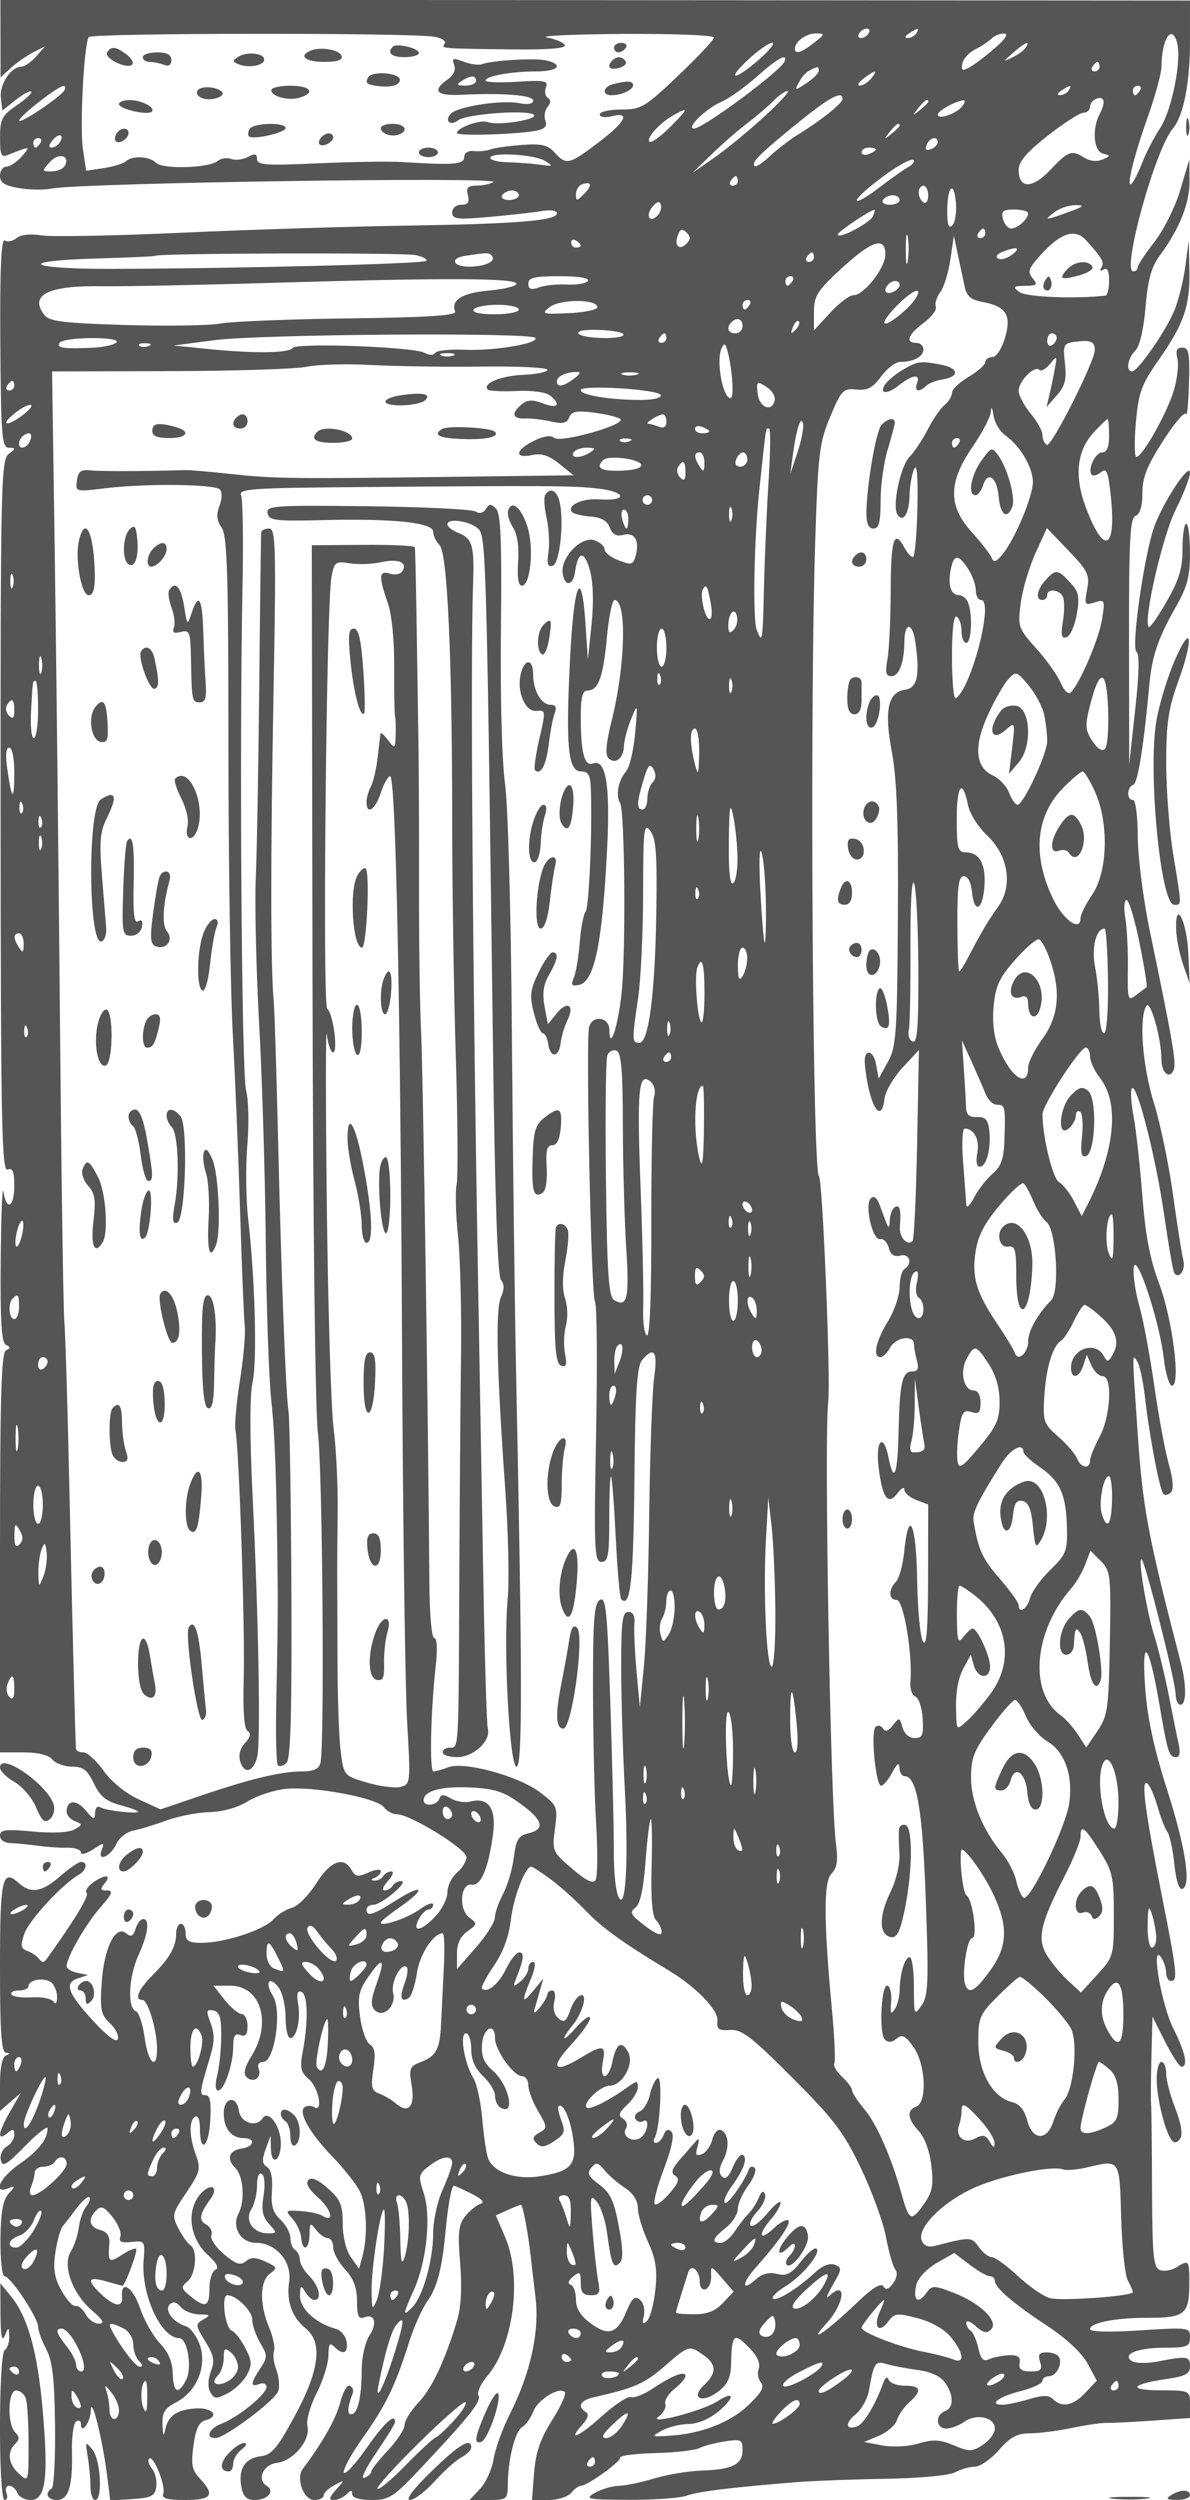 <svg xmlns="http://www.w3.org/2000/svg" version="1.0" width="250" height="525" viewBox="0 0 250 525" preserveAspectRatio="xMidYMid meet">
<g transform="translate(0,525) scale(0.01,-0.01)" fill="#555555" stroke="none">
<path d="M11 51691 l1 -814 219 199 c121 109 332 256 469 326 l250 127 -190 -214 c-105 -118 -245 -215 -310 -215 -217 0 -466 -375 -432 -651 l32 -269 280 221 c154 122 302 201 328 175 25 -26 -112 -155 -305 -287 -311 -212 -352 -289 -352 -675 -1 -375 23 -426 174 -365 468 188 477 187 285 -32 -105 -119 -252 -217 -325 -217 -74 0 -135 -86 -135 -191 0 -145 96 -208 398 -259 219 -37 522 -42 675 -11 606 122 9474 253 9293 138 -64 -41 -222 -75 -353 -75 -187 -2 -225 -44 -184 -202 39 -148 3 -200 -138 -200 -109 0 -191 -69 -191 -162 0 -141 100 -153 775 -94 426 37 921 92 1100 123 190 32 325 13 325 -46 0 -156 -846 -224 -3200 -260 -1182 -18 -3297 -85 -4700 -149 -1402 -64 -2720 -89 -2928 -55 -232 38 -434 16 -521 -56 -78 -65 -191 -88 -250 -52 -76 48 -104 -583 -94 -2141 13 -1973 32 -2208 179 -2211 149 -3 148 -15 -6 -133 -158 -120 -170 -678 -167 -7604 3 -6415 23 -7468 145 -7421 108 42 142 -40 142 -342 0 -451 -165 -539 -228 -122 -23 151 -49 -498 -57 -1442 -11 -1287 16 -1731 110 -1775 100 -46 100 -70 0 -116 -97 -46 -125 -995 -125 -4250 l0 -4192 488 0 c311 0 532 -54 612 -150 68 -82 255 -150 414 -150 232 0 322 -69 457 -351 127 -267 259 -376 548 -454 210 -57 381 -119 381 -139 0 -57 -683 22 -797 92 -57 35 -104 -18 -106 -117 -3 -158 -29 -151 -198 52 -195 234 -399 219 -399 -28 0 -74 79 -164 175 -201 163 -63 162 -75 -14 -174 -117 -65 -455 -81 -875 -42 -573 53 -686 39 -686 -87 0 -88 94 -154 225 -157 124 -4 383 -29 575 -55 193 -27 474 -46 625 -42 151 3 275 -41 275 -98 0 -57 113 -29 252 61 237 156 247 155 184 -11 -102 -265 191 -137 314 137 55 122 213 244 350 271 138 27 453 123 700 214 248 90 653 169 902 174 273 6 590 95 800 225 191 118 551 237 798 263 578 62 1917 -187 2061 -382 61 -83 187 -151 279 -151 277 0 1460 -729 1460 -899 0 -86 -90 -234 -200 -328 -110 -94 -200 -277 -200 -407 0 -130 -110 -356 -245 -501 -298 -322 -513 -361 -355 -65 59 110 150 200 204 200 53 0 96 46 96 103 0 57 -124 14 -275 -95 -262 -190 -825 -382 -825 -282 0 26 180 172 400 324 559 388 502 510 -70 148 -500 -317 -630 -358 -630 -198 0 55 65 100 144 100 175 0 756 492 587 497 -66 2 -147 -42 -181 -97 -34 -55 -111 -100 -171 -100 -61 0 -29 90 71 200 100 110 132 200 71 200 -60 0 -137 -45 -171 -100 -34 -55 -115 -96 -181 -92 -86 6 -84 22 6 58 69 28 125 91 125 140 0 49 -117 36 -260 -29 -219 -99 -274 -91 -355 53 -166 297 -442 192 -743 -284 -157 -249 -386 -478 -507 -509 -121 -30 -298 -141 -394 -247 -201 -222 -1026 -490 -1509 -490 -265 0 -332 40 -332 200 0 110 -45 200 -100 200 -55 0 -100 -93 -100 -207 0 -275 -135 -513 -499 -876 -300 -301 -386 -517 -206 -517 114 0 304 -638 304 -1025 1 -472 -189 -301 -260 234 -37 279 -119 528 -183 553 -184 70 -155 719 51 1174 206 451 246 764 100 764 -52 0 -123 -92 -159 -205 -50 -159 -95 -180 -200 -94 -221 184 -464 -310 -512 -1043 -37 -561 -15 -670 172 -844 117 -109 193 -259 168 -332 -30 -84 -211 47 -505 365 -550 595 -629 809 -334 907 l213 71 -225 45 c-124 24 -225 88 -225 141 0 185 403 885 711 1236 247 281 275 353 137 353 -142 0 -150 27 -48 150 158 190 0 195 -256 8 -106 -78 -162 -173 -123 -212 57 -57 -271 -596 -846 -1392 -52 -72 -98 -70 -150 3 -41 59 -152 136 -246 171 -145 53 -155 111 -65 368 98 283 801 1042 1139 1232 165 92 198 272 50 272 -53 0 -250 -135 -438 -300 -384 -337 -617 -374 -876 -140 -341 308 -389 88 -389 -1766 0 -1364 30 -1796 125 -1802 100 -6 100 -18 0 -58 -79 -32 -125 -256 -125 -608 l0 -557 219 191 220 190 -220 -381 c-258 -447 -288 -650 -69 -469 123 102 150 96 150 -33 0 -86 -72 -197 -160 -247 -88 -49 -144 -175 -123 -280 32 -159 115 -111 510 294 260 266 473 432 473 369 0 -227 -194 -472 -594 -749 -406 -282 -572 -639 -237 -510 157 60 157 51 9 -115 -117 -130 -163 -391 -168 -954 -4 -426 34 -775 85 -775 124 0 705 -873 705 -1060 0 -82 77 -294 170 -470 132 -248 174 -609 186 -1598 9 -702 -23 -1301 -70 -1331 -155 -95 -90 -241 107 -241 247 0 336 283 319 1013 -7 316 32 603 88 637 55 34 100 11 100 -50 0 -242 201 28 209 281 10 334 246 -608 340 -1361 l67 -530 467 30 c401 26 472 63 500 261 18 126 -23 296 -90 377 -67 81 -93 175 -59 210 89 88 355 -580 295 -738 -37 -96 82 -130 460 -130 563 0 635 105 310 451 -167 178 -189 293 -134 694 48 354 116 495 255 531 311 82 134 276 -224 246 -395 -33 -569 -159 -626 -454 -30 -150 -47 -118 -56 104 -11 263 41 351 281 476 433 223 655 746 508 1193 -63 192 -199 376 -300 408 -272 86 -456 338 -335 459 67 67 143 49 228 -54 71 -85 247 -155 391 -157 231 -3 241 -16 84 -107 -169 -99 -167 -123 42 -461 181 -292 202 -406 117 -630 -63 -168 -68 -335 -11 -436 80 -144 122 -147 365 -22 150 78 332 252 404 387 111 208 106 293 -34 564 -90 175 -220 340 -289 366 -137 53 -221 742 -90 742 191 0 525 -328 525 -515 0 -112 75 -331 167 -486 156 -264 156 -300 0 -537 -206 -315 -211 -400 -17 -326 83 32 150 3 150 -64 0 -150 -600 -639 -946 -770 -263 -100 -349 -302 -129 -302 202 0 1259 792 1322 991 32 100 13 301 -42 445 -55 144 -77 321 -49 393 28 73 -19 296 -103 498 -205 490 -196 970 21 1128 160 117 152 137 -97 251 -208 95 -304 96 -413 6 -112 -94 -207 -63 -458 149 -175 146 -294 326 -266 400 29 73 -21 174 -110 224 -161 90 -141 213 91 535 198 277 -17 350 -232 79 -277 -350 -198 -910 176 -1252 190 -174 243 -278 160 -312 -69 -28 -125 -205 -125 -393 0 -387 -82 -420 -399 -163 -201 163 -206 192 -61 312 177 148 217 662 59 759 -55 35 -168 193 -250 351 -142 275 -134 312 167 757 286 424 305 496 200 787 -143 393 -149 723 -16 805 58 36 100 -64 100 -238 0 -541 181 -426 216 138 25 406 -1 550 -98 550 -136 0 -128 61 104 833 86 286 87 460 3 681 -98 260 -91 294 56 265 132 -26 169 -143 167 -531 -1 -274 -39 -644 -83 -823 -50 -201 -43 -325 17 -325 129 0 318 551 318 926 0 221 38 281 150 238 108 -42 150 11 150 189 0 136 -56 249 -125 253 -69 3 -230 138 -358 300 l-232 294 352 0 c642 0 880 -776 450 -1471 -147 -238 -180 -376 -108 -448 139 -139 327 -13 256 172 -34 89 3 147 94 147 241 0 400 1079 205 1384 -184 287 -73 441 124 172 78 -107 142 -388 142 -625 0 -237 44 -431 98 -431 135 0 224 401 163 736 -34 188 -12 264 69 236 136 -46 151 -617 33 -1241 -67 -359 -49 -445 129 -598 205 -175 303 -703 108 -583 -55 34 -143 35 -196 2 -152 -94 99 -546 576 -1037 236 -244 495 -569 575 -724 150 -290 177 -955 56 -1388 l-69 -247 -171 244 c-101 145 -171 432 -171 706 0 389 -48 504 -310 737 -207 185 -344 243 -410 177 -67 -67 2 -192 207 -374 285 -254 348 -543 81 -375 -65 41 -269 84 -454 97 -320 21 -328 13 -170 -162 92 -101 174 -279 183 -395 23 -311 172 -257 176 64 3 250 15 259 136 100 73 -96 184 -175 247 -175 63 0 114 -88 114 -195 0 -107 113 -316 250 -464 179 -194 250 -382 250 -666 0 -307 33 -384 147 -340 228 87 287 -118 112 -386 -89 -135 -160 -454 -160 -720 -2 -576 -86 -929 -222 -929 -89 0 -78 145 36 450 20 55 -8 123 -63 150 -55 28 -146 -130 -201 -350 -86 -336 -371 -843 -789 -1399 -149 -200 19 -651 242 -651 109 0 198 43 198 96 0 54 101 150 225 215 224 117 224 117 35 -96 -149 -168 -159 -215 -45 -215 80 0 199 54 265 120 93 93 120 93 120 0 0 -74 157 -120 407 -120 376 0 459 55 1087 725 993 1058 1228 1358 1156 1475 -35 57 51 241 192 409 551 655 731 2070 371 2911 l-196 456 246 112 c136 62 263 112 283 112 37 0 154 -620 204 -1087 15 -145 61 -534 101 -865 86 -713 -106 -1587 -538 -2440 -155 -307 -309 -733 -343 -947 -34 -214 -162 -496 -283 -625 l-222 -236 400 0 c384 0 400 13 403 325 5 530 152 1119 303 1208 77 46 182 193 233 326 94 249 544 526 662 408 36 -36 -84 -302 -267 -591 -247 -391 -344 -673 -378 -1101 l-45 -575 350 0 c192 0 406 68 474 150 68 83 162 150 208 150 133 0 844 512 823 592 -11 40 320 82 735 93 415 10 829 57 920 103 90 46 333 110 539 142 345 53 375 38 375 -183 0 -301 -213 -408 -856 -429 -279 -9 -729 -84 -1000 -166 -272 -82 -606 -152 -744 -154 -137 -3 -362 -69 -500 -148 -230 -131 -172 -143 718 -146 533 -2 1077 37 1210 87 226 86 933 173 2322 285 330 26 1163 58 1850 69 723 12 1342 70 1468 138 121 64 307 117 415 117 108 0 335 157 504 350 237 271 384 350 646 350 187 0 582 50 878 112 297 62 629 110 739 107 110 -3 549 19 975 48 l775 54 0 289 c0 289 -3 290 -625 293 -699 3 -620 129 150 241 380 55 475 107 475 262 0 214 -57 223 -668 104 -230 -44 -477 -42 -550 5 -225 145 110 282 693 283 470 2 525 25 525 217 0 210 -22 213 -1050 147 -646 -42 -1050 -32 -1050 27 0 132 543 239 1200 237 781 -2 880 73 885 672 4 548 -2 556 -273 386 -102 -63 -257 -88 -344 -55 -136 52 -160 298 -165 1691 -3 897 -12 1698 -20 1780 -8 83 -5 533 7 1000 l22 850 265 -525 c145 -289 300 -525 344 -525 145 0 81 302 -169 797 -250 493 -479 1809 -262 1503 59 -82 108 -229 108 -325 1 -96 47 -175 102 -175 147 0 129 176 -190 1785 -355 1793 -441 2446 -312 2366 53 -33 151 -249 217 -480 66 -232 160 -474 209 -539 49 -65 115 -370 147 -679 36 -346 100 -545 168 -521 193 69 68 872 -330 2118 -267 835 -404 1474 -450 2100 -82 1126 76 955 294 -318 179 -1048 206 -1132 356 -1132 73 0 92 99 53 275 -34 151 -128 613 -208 1025 -81 413 -218 975 -304 1250 -165 523 -357 1690 -262 1596 83 -83 708 -2565 710 -2821 1 -124 47 -225 102 -225 126 0 129 416 6 888 -692 2674 -797 3231 -905 4812 -120 1750 -119 1684 -7 1507 50 -79 122 -417 160 -750 92 -810 310 -1954 387 -2032 34 -34 106 -18 159 35 61 61 45 275 -45 593 -78 273 -215 1015 -306 1647 -90 633 -231 1386 -313 1674 -82 288 -135 648 -118 800 44 382 543 -1118 631 -1899 36 -316 114 -575 173 -575 188 0 11 1398 -272 2150 -192 509 -288 1015 -352 1850 -49 633 -131 1375 -182 1650 -52 275 -69 541 -39 592 96 158 503 -1429 677 -2637 92 -635 187 -1189 213 -1232 94 -154 249 56 193 263 -31 118 -128 732 -215 1364 -87 633 -267 1501 -401 1930 -242 773 -321 1793 -160 2047 85 135 316 -690 316 -1129 0 -280 177 -425 259 -212 56 148 -22 598 -503 2914 -137 660 -251 1549 -253 1975 -2 448 -45 775 -103 775 -135 0 -128 274 9 320 95 31 221 822 340 2130 51 562 190 970 544 1588 251 438 307 649 307 1149 0 337 -35 613 -79 613 -43 0 -78 -236 -78 -525 0 -412 -72 -651 -332 -1106 -183 -320 -353 -560 -379 -535 -120 121 296 1926 569 2467 164 327 299 673 299 771 -1 236 -554 -596 -747 -1122 -214 -585 -496 -2561 -376 -2638 64 -40 54 -467 -28 -1212 l-126 -1150 -4 2581 c-3 2141 21 2591 139 2636 92 35 142 204 142 477 0 329 97 574 437 1103 241 374 456 625 478 557 23 -67 51 220 64 637 19 641 -3 759 -139 759 -119 0 -146 -61 -104 -229 31 -126 -3 -429 -77 -675 -143 -474 -658 -1388 -785 -1393 -41 -2 -46 323 -11 722 57 638 115 797 485 1325 530 758 655 1127 639 1890 l-13 610 -73 -550 c-40 -302 -145 -720 -233 -929 -188 -442 -765 -1271 -885 -1271 -137 0 -94 275 68 436 93 94 175 443 215 916 49 575 123 842 299 1081 416 564 631 1102 625 1567 l-5 450 -188 -636 c-104 -354 -345 -838 -542 -1092 -195 -250 -355 -492 -355 -538 0 -46 -41 -84 -91 -84 -249 0 457 2555 828 2996 228 272 363 955 363 1834 l0 858 -12496 9 -12495 9 2 -815z m18239 109 c-34 -55 -107 -100 -162 -100 -55 0 -72 45 -38 100 34 55 107 100 162 100 55 0 72 -45 38 -100z m1000 0 c-34 -55 -115 -99 -181 -98 -71 0 -59 40 31 98 192 124 227 124 150 0z m-10114 -73 c144 -27 237 -90 207 -138 -69 -111 -129 -106 1333 -126 794 -11 1213 19 1192 85 -19 56 -188 130 -376 164 -188 34 524 68 1583 75 1059 7 1925 -26 1925 -74 0 -48 -338 -408 -750 -800 -702 -667 -780 -713 -1200 -713 -248 0 -450 -46 -450 -102 0 -59 106 -75 250 -39 407 102 293 -120 -284 -556 -612 -462 -670 -475 -914 -206 -144 160 -276 190 -690 159 -282 -21 -579 -63 -662 -94 -82 -31 -239 -46 -348 -34 -117 13 -198 -39 -200 -128 -4 -155 -204 -171 -1302 -103 -275 17 -1074 5 -1775 -27 -1085 -50 -1275 -37 -1275 89 0 115 -43 125 -193 45 -106 -57 -264 -76 -351 -42 -87 33 -214 14 -282 -42 -182 -151 -1154 -180 -1295 -39 -139 139 -497 157 -634 32 -52 -48 -261 -112 -465 -143 l-370 -56 -68 456 c-69 456 21 2189 121 2351 55 88 6811 94 7273 6z m7964 -127 c-267 -209 -400 -249 -400 -120 0 149 239 320 445 318 192 -2 189 -15 -45 -198z m3800 -111 c-192 -167 -433 -349 -534 -404 -151 -83 -178 -69 -149 79 19 100 139 233 267 297 128 64 283 166 344 227 62 62 182 110 267 108 99 -3 30 -113 -195 -307z m3830 107 c96 -368 -111 -1407 -355 -1782 -130 -200 -297 -521 -372 -714 -74 -192 -174 -394 -221 -447 -138 -156 25 531 333 1397 156 440 285 913 286 1050 4 588 220 913 329 496z m-8781 -344 c-519 -453 -713 -452 -225 1 205 191 429 347 498 347 69 0 -54 -157 -273 -348z m5601 249 c-33 -55 -160 -148 -281 -206 -207 -101 -207 -95 17 99 255 222 363 266 264 107z m-5067 -290 c-73 -196 -1712 -1411 -1903 -1411 -180 0 244 416 570 559 165 72 503 311 750 532 434 386 653 506 583 320z m6617 -111 c0 -55 -48 -100 -106 -100 -58 0 -78 45 -44 100 34 55 82 100 106 100 24 0 44 -45 44 -100z m-5900 -88 c0 -49 -116 -165 -257 -258 -250 -163 -254 -162 -151 30 88 165 190 247 383 308 14 4 25 -32 25 -80z m1100 -162 c-68 -82 -175 -149 -237 -147 -62 2 -26 69 81 150 249 189 314 187 156 -3z m-16949 -249 c-93 -150 -952 -722 -947 -631 5 91 804 716 927 724 44 3 53 -38 20 -93z m21099 -1 c-34 -55 -115 -99 -181 -98 -71 0 -59 40 31 98 192 124 227 124 150 0z m1500 0 c-34 -55 -82 -100 -106 -100 -24 0 -44 45 -44 100 0 55 48 100 106 100 58 0 78 -45 44 -100z m-7900 -554 c-330 -303 -802 -690 -1050 -862 l-450 -313 401 390 c220 214 557 508 750 653 192 145 439 356 549 469 110 113 245 207 300 209 55 2 -170 -244 -500 -546z m1650 373 c0 -88 -464 -457 -948 -754 -166 -102 -425 -301 -576 -443 -151 -142 -294 -237 -320 -212 -71 72 53 206 644 696 880 730 1200 920 1200 713z m5406 -307 c-171 -320 -132 -791 69 -839 161 -39 160 -48 -13 -123 -112 -49 -264 -35 -374 34 -276 173 -344 149 -720 -249 -381 -404 -668 -405 -668 -3 0 173 168 371 613 720 337 265 674 481 750 481 75 0 137 57 137 125 0 143 234 253 281 133 18 -44 -16 -169 -75 -279z m-3606 250 c0 -21 -79 -99 -175 -175 -159 -124 -162 -121 -38 38 131 167 213 220 213 137z m709 -101 c-131 -158 -509 -282 -509 -167 0 77 378 287 537 299 48 4 36 -56 -28 -132z m-6132 -431 c-204 -203 -399 -341 -434 -307 -74 75 220 399 507 559 329 184 315 137 -73 -252z m4823 32 c0 -21 -79 -99 -175 -175 -159 -124 -162 -121 -38 38 131 167 213 220 213 137z m-17646 -355 c-36 -59 -114 -107 -172 -107 -66 0 -59 57 20 152 137 166 260 129 152 -45z m-404 -7 c-34 -55 -82 -100 -106 -100 -24 0 -44 45 -44 100 0 55 48 100 106 100 58 0 78 -45 44 -100z m18850 11 c0 -49 -65 -115 -145 -145 -97 -37 -126 -8 -89 89 60 158 234 199 234 56z m-1300 -150 c0 -22 -67 -66 -150 -97 -82 -32 -150 -14 -150 39 0 53 68 97 150 97 83 0 150 -18 150 -39z m-17045 -352 c-37 -60 -161 -109 -276 -109 -204 0 -205 5 -27 202 184 204 439 126 303 -93z m10095 112 c182 -111 173 -119 -100 -80 -165 23 -469 46 -675 51 -206 4 -375 46 -375 92 0 127 923 77 1150 -63z m7628 -131 c-93 -52 -374 -251 -624 -442 -487 -372 -637 -346 -179 30 435 358 862 618 920 560 29 -29 -23 -96 -117 -148z m-3578 -290 c0 -55 -48 -100 -106 -100 -58 0 -78 45 -44 100 34 55 82 100 106 100 24 0 44 -45 44 -100z m-3231 -274 c-154 -154 -169 -154 -169 -6 0 90 56 183 125 208 204 73 225 -21 44 -202z m7231 -32 c0 -113 -45 -178 -100 -144 -55 34 -100 127 -100 206 0 79 45 144 100 144 55 0 100 -93 100 -206z m507 -627 c-76 -76 -107 10 -107 296 0 525 141 666 182 183 17 -205 -16 -420 -75 -479z m-9107 633 c0 -55 -93 -100 -206 -100 -113 0 -178 45 -144 100 34 55 127 100 206 100 79 0 144 -45 144 -100z m8000 -100 c0 -55 -93 -100 -206 -100 -113 0 -178 45 -144 100 34 55 127 100 206 100 79 0 144 -45 144 -100z m-5087 -327 c-167 -167 -261 -1 -106 186 94 112 148 126 176 43 22 -66 -10 -169 -70 -229z m8637 74 c-503 -181 -533 -181 -294 0 107 81 307 146 444 145 199 -1 168 -30 -150 -145z m-4108 -81 c-56 -146 -743 -507 -741 -389 1 56 653 495 771 519 12 2 -1 -56 -30 -130z m3258 54 c0 -120 -224 -320 -358 -320 -65 0 -142 90 -171 200 -43 166 -3 200 238 200 160 0 291 -36 291 -80z m-7178 -638 c-153 -153 -266 -40 -181 180 50 131 93 144 182 55 89 -89 89 -145 -1 -235z m4650 -356 c-23 -152 -43 -51 -43 224 -1 275 18 399 41 276 24 -123 25 -348 2 -500z m1628 574 c0 -55 -48 -100 -106 -100 -58 0 -78 45 -44 100 34 55 82 100 106 100 24 0 44 -45 44 -100z m2118 -147 c336 -373 388 -463 322 -570 -44 -70 -27 -86 45 -43 77 48 115 -28 115 -234 0 -168 -34 -310 -75 -314 -639 -73 -1670 -30 -1807 74 -149 113 -135 128 119 131 246 3 269 25 161 155 -103 124 -92 192 61 375 478 569 809 703 1059 426z m-10618 -109 c0 -24 -45 -44 -100 -44 -55 0 -100 48 -100 106 0 58 45 78 100 44 55 -34 100 -82 100 -106z m8065 -860 c42 -204 131 -280 385 -327 492 -93 605 -279 461 -760 -68 -227 -182 -397 -265 -397 -80 0 -146 -47 -146 -103 0 -57 -157 -197 -350 -310 -192 -114 -350 -264 -350 -335 0 -70 -71 -186 -157 -258 -87 -72 -246 -304 -354 -516 -109 -213 -279 -468 -380 -569 -189 -189 -369 -1031 -258 -1210 116 -189 249 10 256 382 4 203 48 459 98 569 59 132 82 -149 68 -824 -13 -564 -55 -1025 -94 -1025 -40 -1 -120 89 -179 199 -214 400 -285 178 -288 -900 -2 -605 -33 -1258 -69 -1450 -51 -273 -32 -350 84 -350 161 0 269 287 272 719 2 418 170 421 230 4 100 -698 44 -970 -209 -1006 -367 -52 -449 -431 -284 -1308 106 -557 139 -1476 127 -3459 -15 -2465 -33 -2730 -210 -3050 l-193 -350 -56 300 c-61 326 -266 326 -235 0 80 -838 346 -1303 413 -723 17 152 187 445 377 650 l346 373 -38 -1977 c-21 -1088 -64 -2004 -96 -2035 -110 -110 -283 82 -266 297 29 363 -1 480 -105 415 -55 -34 -104 -160 -108 -281 -5 -148 -26 -171 -64 -69 -31 83 -97 259 -146 391 -59 159 -123 208 -188 143 -137 -137 38 -892 198 -856 69 15 150 -67 180 -183 39 -146 113 -196 242 -162 197 51 265 -172 86 -283 -55 -34 -100 -205 -101 -381 0 -175 -111 -499 -246 -719 -255 -413 -325 -750 -157 -750 54 0 145 90 204 200 117 219 499 276 501 75 1 -69 29 -226 62 -350 44 -162 17 -225 -95 -225 -215 0 -266 -225 -291 -1274 -20 -909 -97 -1100 -212 -528 -107 535 -278 350 -206 -223 80 -639 200 -799 398 -531 79 107 143 140 143 73 0 -67 113 -165 250 -217 l250 -95 -3 -1528 c-2 -1109 -32 -1478 -107 -1348 -58 99 -113 684 -122 1300 -19 1178 -177 1529 -271 598 -28 -287 -107 -577 -175 -645 -165 -165 -155 -382 18 -382 144 0 336 -1154 286 -1715 -13 -145 34 -287 105 -314 71 -27 140 -234 153 -460 20 -347 -6 -411 -168 -411 -114 0 -218 92 -256 225 -60 214 -70 216 -202 44 -96 -125 -161 -146 -210 -66 -39 63 -108 77 -155 30 -104 -104 4 -1233 118 -1233 45 0 150 124 232 275 106 196 150 225 153 100 2 -96 51 -175 109 -175 257 0 377 -701 445 -2618 62 -1720 51 -1997 -90 -2197 -154 -221 -160 -207 -160 393 0 342 -40 622 -88 622 -104 0 -208 -344 -212 -700 -2 -137 -49 -317 -106 -400 -78 -115 -95 -81 -73 150 16 165 -16 323 -71 350 -135 67 -191 -999 -60 -1130 69 -69 148 -63 246 18 117 98 184 65 354 -174 256 -359 294 -1160 60 -1250 -206 -79 -188 -261 53 -517 122 -130 227 -418 263 -723 50 -424 23 -558 -164 -821 -259 -364 -304 -342 -462 227 -215 773 -521 1468 -782 1778 -142 169 -258 347 -258 396 0 48 -95 177 -211 284 -115 108 -189 234 -162 279 26 46 6 533 -45 1083 -179 1910 -182 2736 -12 2906 117 117 139 270 91 634 -115 867 -249 8522 -162 9260 56 469 -118 4700 -194 4748 -135 84 -194 9716 -81 13252 61 1932 87 2148 318 2700 234 559 271 598 547 570 234 -24 345 34 523 275 124 168 303 305 399 305 280 0 489 111 489 261 0 76 -67 139 -150 139 -239 0 -175 176 153 418 166 123 282 277 257 343 -26 66 17 203 94 304 76 102 172 410 212 685 l73 500 85 -400 c47 -220 110 -520 141 -666z m-1665 674 c0 -284 -449 -858 -670 -858 -84 0 -305 -166 -492 -370 l-338 -369 0 384 c0 340 67 446 575 915 638 589 925 681 925 298z m2660 -8 c-104 -79 -236 -115 -293 -80 -60 37 -22 97 90 140 312 123 407 95 203 -60z m-12528 -7 c155 -34 255 -89 222 -122 -62 -62 -3938 -160 -6604 -167 -1798 -5 -2043 170 -305 218 657 19 1204 44 1217 56 55 56 5219 70 5470 15z m1612 -33 c66 -108 -174 -210 -496 -210 -342 0 -401 179 -75 228 490 74 514 73 571 -18z m6756 -10 c0 -55 -48 -100 -106 -100 -58 0 -78 45 -44 100 34 55 82 100 106 100 24 0 44 -45 44 -100z m-6250 -559 c0 -50 -261 -114 -580 -143 -563 -50 -802 -199 -708 -443 31 -81 -596 -121 -2234 -141 -1253 -16 -2467 -65 -2697 -108 -231 -43 -1129 -57 -1997 -31 -1307 39 -1600 76 -1703 211 -322 423 77 621 1219 603 440 -6 2105 27 3700 75 3519 104 5000 98 5000 -23z m1502 62 c-33 -54 -227 -89 -431 -78 -204 11 -472 -15 -596 -59 -171 -61 -225 -42 -225 77 0 127 127 157 656 157 400 0 632 -38 596 -97z m4298 -3 c-34 -55 -82 -100 -106 -100 -24 0 -44 45 -44 100 0 55 48 100 106 100 58 0 78 -45 44 -100z m2250 -89 c0 -49 -67 -116 -150 -147 -152 -59 -205 48 -83 169 95 96 233 83 233 -22z m113 -529 c-479 -428 -603 -337 -156 114 216 217 411 344 432 282 22 -62 -103 -241 -276 -396z m-6463 68 c0 -55 -270 -112 -600 -126 -560 -25 -587 -16 -400 129 219 170 1000 168 1000 -3z m3200 50 c-34 -55 -82 -100 -106 -100 -24 0 -44 45 -44 100 0 55 48 100 106 100 58 0 78 -45 44 -100z m-4850 -100 c0 -55 -228 -100 -506 -100 -312 0 -482 38 -444 100 34 55 262 100 506 100 244 0 444 -45 444 -100z m4700 -350 c0 -82 -68 -150 -150 -150 -156 0 -198 118 -83 233 115 115 233 73 233 -83z m1112 -77 c-98 -98 -110 -86 -56 56 38 99 94 154 125 124 30 -31 0 -112 -69 -180z m-3612 -98 c0 -111 -878 -91 -948 21 -35 58 142 88 444 75 277 -11 504 -55 504 -96z m-1852 -71 c73 -119 -869 -276 -1493 -249 -306 14 -581 -16 -611 -65 -33 -54 -125 -54 -226 1 -236 126 -2702 216 -2773 101 -68 -110 -827 -118 -1795 -19 l-700 71 850 112 c965 127 6674 168 6748 48z m2752 -4 c0 -55 -48 -100 -106 -100 -58 0 -78 45 -44 100 34 55 82 100 106 100 24 0 44 -45 44 -100z m8200 6 c0 -52 -45 -122 -100 -156 -55 -34 -100 8 -100 94 0 86 45 156 100 156 55 0 100 -42 100 -94z m-19755 -98 c-52 -51 -275 -100 -495 -110 -622 -27 -767 -6 -700 102 34 55 338 100 676 100 376 0 577 -36 519 -92z m20555 -157 c0 -243 -916 -2053 -1009 -1995 -50 31 -91 125 -91 210 0 86 -112 289 -250 452 -137 164 -250 377 -250 474 0 204 333 542 434 441 38 -38 138 18 224 124 149 183 154 178 102 -107 -31 -165 -82 -412 -115 -550 l-60 -250 218 249 c172 197 208 336 170 669 -44 394 -30 423 215 455 323 42 412 5 412 -172z m-19881 81 c-72 -29 -159 -26 -192 8 -33 33 26 56 131 52 117 -5 141 -28 61 -60z m12269 -827 c8 -238 -20 -313 -92 -241 -145 145 -236 791 -143 1007 66 150 90 130 151 -121 40 -165 78 -455 84 -645z m-5863 629 c-69 -28 -181 -28 -250 0 -69 28 -12 50 125 50 138 0 194 -22 125 -50z m600 -232 c756 9 1375 -21 1375 -68 0 -46 -230 -94 -511 -106 -473 -20 -866 -185 -740 -310 30 -30 303 -43 608 -29 321 15 615 -24 699 -94 239 -198 163 -285 -148 -167 -225 84 -328 80 -450 -21 -223 -186 -196 -306 67 -295 124 6 371 -23 548 -63 250 -57 338 -37 385 86 48 126 156 146 526 99 257 -33 503 -94 549 -135 127 -115 -1253 -507 -1389 -394 -74 61 -225 39 -429 -63 -390 -194 -415 -379 -40 -299 202 43 355 -6 575 -183 l300 -241 -2200 -28 c-3712 -48 -4072 -44 -4950 50 -467 51 -917 90 -1000 87 -871 -26 -1798 -29 -2000 -6 -198 22 -257 -22 -284 -212 -34 -239 -30 -240 600 -163 840 103 2289 88 2402 -25 53 -53 50 -193 -7 -344 -71 -186 -59 -308 45 -457 118 -167 142 -961 143 -4587 0 -2411 42 -5149 93 -6084 51 -935 120 -2623 154 -3750 35 -1127 77 -2185 96 -2350 18 -165 -28 -679 -102 -1143 -74 -464 -116 -936 -93 -1050 77 -379 203 -4193 173 -5223 -19 -668 9 -1040 82 -1085 77 -48 60 -126 -54 -252 -107 -117 -142 -259 -99 -395 86 -269 277 -212 355 105 75 302 28 2915 -98 5494 -60 1233 -60 2108 0 2374 99 443 53 2147 -92 3425 -47 413 -55 1110 -18 1550 38 440 26 958 -26 1150 -94 347 -142 7233 -75 10600 20 963 6 1818 -31 1900 -57 131 229 152 2210 169 4230 36 4775 33 5300 -30 598 -71 613 -268 17 -225 -367 27 -702 -136 -565 -274 35 -34 209 -74 386 -88 221 -17 348 -91 400 -231 52 -141 137 -190 271 -155 242 64 354 -104 277 -413 -55 -217 -84 -227 -360 -122 -165 62 -300 167 -300 234 0 67 -99 153 -219 191 -273 87 -708 -369 -661 -693 41 -294 223 -268 263 37 58 432 198 442 311 21 69 -254 81 -676 33 -1137 l-77 -734 -50 750 c-83 1245 -244 873 -325 -750 -92 -1835 -41 -2350 231 -2350 155 0 197 -75 207 -375 32 -883 -38 -2483 -112 -2575 -45 -55 -100 -347 -123 -650 -23 -302 -79 -633 -124 -735 -67 -149 -46 -178 106 -149 329 63 495 865 596 2884 66 1312 -28 1870 -298 1767 -178 -68 -255 220 -257 958 -1 439 34 575 145 575 226 0 327 280 405 1125 40 426 111 775 159 775 264 0 230 -1381 -64 -2552 -114 -453 -135 -699 -65 -769 143 -143 318 -8 327 252 4 120 72 377 150 569 140 343 142 337 85 -300 -32 -357 -118 -717 -191 -800 -162 -182 -223 -508 -125 -665 100 -158 123 -3130 31 -3993 -74 -704 -253 -1238 -256 -767 -2 274 -366 317 -427 50 -70 -307 46 -5672 124 -5757 41 -45 52 -1294 24 -2775 -47 -2453 -37 -2693 113 -2693 140 0 164 133 164 917 0 504 17 898 37 875 21 -23 65 -600 99 -1282 34 -683 85 -1265 114 -1294 195 -194 257 373 278 2501 17 1821 53 2390 159 2518 252 303 335 187 256 -360 -41 -289 -88 -1582 -104 -2875 -15 -1292 -66 -2732 -112 -3200 l-85 -850 -69 750 c-37 413 -58 863 -46 1000 15 166 -28 250 -127 250 -125 0 -150 -194 -150 -1150 0 -632 34 -1798 77 -2589 83 -1576 12 -2640 -148 -2206 -50 134 -87 537 -83 894 3 358 -28 1718 -70 3023 -66 2048 -96 2359 -223 2280 -120 -74 -147 -412 -145 -1871 1 -980 30 -2255 66 -2835 35 -579 30 -1108 -11 -1175 -54 -87 -198 -18 -496 238 -412 352 -420 371 -358 837 61 462 52 486 -310 762 -452 345 -1594 658 -1930 530 -128 -48 -269 -88 -313 -88 -86 0 -58 1263 49 2225 39 344 26 575 -31 575 -55 0 -99 482 -103 1125 -23 3404 -134 10850 -175 11625 -25 495 -45 1823 -42 2950 2 1128 -4 2523 -13 3100 -8 578 -26 1725 -39 2550 -12 825 -29 1526 -37 1558 -8 32 -499 55 -1090 50 l-1075 -8 15 -8950 c9 -5168 57 -9267 114 -9700 97 -741 142 -6586 53 -6925 -32 -124 -146 -175 -387 -175 -439 0 -1083 -154 -2134 -512 l-839 -285 -461 212 c-273 126 -573 370 -735 599 -151 212 -342 386 -425 386 -83 0 -153 34 -156 75 -14 201 -86 3074 -141 5625 -34 1568 -80 3075 -102 3350 -23 275 -64 3110 -92 6300 -28 3190 -77 7566 -108 9725 l-58 3925 2478 6 c1363 3 2658 45 2878 93 220 48 828 64 1350 36 523 -28 1569 -43 2325 -33z m1931 -255 c-222 -168 -356 -189 -356 -55 0 103 176 190 400 197 112 3 101 -33 -44 -142z m1317 84 c-97 -26 -232 -24 -300 3 -68 28 12 49 177 47 165 -3 220 -25 123 -50z m-13073 -231 c0 -55 -48 -100 -106 -100 -58 0 -78 45 -44 100 34 55 82 100 106 100 24 0 44 -45 44 -100z m15976 -300 c-51 -266 -324 -166 -358 130 -30 262 -18 272 177 150 115 -71 197 -197 181 -280z m-2394 103 c21 -61 -162 -103 -449 -102 -625 2 -1233 103 -1233 206 0 119 1642 17 1682 -104z m-13382 -403 c-327 -256 -521 -253 -214 3 130 108 287 196 350 195 63 -1 2 -90 -136 -198z m20621 -443 c309 -217 578 -671 578 -979 1 -303 -385 -1219 -644 -1528 -132 -157 -180 -170 -224 -61 -32 77 -220 320 -419 540 -498 551 -491 1046 22 1792 202 292 373 620 381 730 9 125 31 97 57 -75 22 -151 135 -339 249 -419z m-7121 282 c0 -105 -54 -140 -158 -100 -87 34 -188 62 -225 63 -90 2 212 195 308 196 41 1 75 -70 75 -159z m2754 -639 l-150 -450 53 400 c73 545 172 846 214 650 18 -82 -35 -352 -117 -600z m6546 350 c0 -237 -46 -350 -143 -350 -148 0 -319 -371 -219 -472 32 -31 120 -5 196 58 114 96 149 6 204 -523 115 -1123 -149 -1229 -529 -213 -245 654 -186 1189 173 1575 140 151 269 275 287 275 17 0 31 -157 31 -350z m-8400 89 c0 -21 -68 -39 -150 -39 -82 0 -150 44 -150 97 0 53 68 71 150 39 82 -31 150 -75 150 -97z m1248 -1014 c-38 -591 -81 -1570 -96 -2175 -30 -1256 -34 -1277 -153 -981 -90 224 -58 1918 57 2981 150 1391 127 1250 202 1250 33 0 28 -484 -10 -1075z m-15512 825 c-61 -159 -236 -208 -236 -67 0 106 109 217 214 217 44 0 54 -67 22 -150z m12583 -18 c-72 -29 -159 -26 -192 8 -33 33 26 56 131 52 117 -5 141 -28 61 -60z m6931 -32 c-34 -55 -82 -100 -106 -100 -24 0 -44 45 -44 100 0 55 48 100 106 100 58 0 78 -45 44 -100z m-7750 -200 c-197 -127 -429 -127 -350 0 34 55 160 99 281 98 178 -1 191 -19 69 -98z m2398 -225 c-1 -182 -20 -196 -98 -75 -125 194 -125 300 0 300 55 0 99 -101 98 -225z m902 75 c0 -82 -66 -150 -147 -150 -89 0 -124 59 -89 150 31 83 98 150 147 150 49 0 89 -67 89 -150z m-2230 -109 c22 -66 -142 -115 -417 -125 -425 -17 -548 55 -382 222 107 107 758 28 799 -97z m930 -161 c0 -162 -30 -190 -111 -109 -61 61 -81 160 -44 220 103 168 155 130 155 -111z m-700 -580 c0 -55 -45 -100 -100 -100 -55 0 -100 45 -100 100 0 55 45 100 100 100 55 0 100 -45 100 -100z m1666 -425 c-28 -69 -50 -12 -50 125 0 138 22 194 50 125 28 -69 28 -181 0 -250z m-2166 25 c0 -110 -17 -200 -38 -200 -21 0 -62 90 -91 200 -29 110 -11 200 38 200 50 0 91 -90 91 -200z m9638 -1480 c-60 -319 -50 -337 159 -271 215 68 221 54 153 -364 -67 -410 -459 -1327 -652 -1525 -52 -53 -140 30 -214 200 -69 159 -301 486 -516 725 -377 420 -389 454 -324 950 37 283 176 754 308 1045 l242 530 454 -474 c409 -427 448 -508 390 -816z m-14385 385 c-38 -62 -156 -86 -261 -52 -232 73 -242 -52 -47 -611 86 -248 140 -778 136 -1350 -3 -518 5 -987 19 -1042 13 -55 18 -232 12 -394 -11 -281 -19 -285 -159 -100 -81 107 -152 172 -158 144 -6 -27 -33 -250 -60 -494 -27 -245 -91 -523 -142 -619 -51 -96 -93 -244 -93 -330 0 -282 182 -165 300 193 64 193 152 350 196 350 118 0 217 -4748 251 -12100 17 -3547 65 -7039 106 -7760 75 -1280 72 -1310 -136 -1364 -116 -31 -432 9 -702 88 -487 143 -491 147 -556 642 -37 274 -68 1161 -69 1971 -2 810 -4 1608 -6 1773 -1 165 3 750 10 1300 7 550 -32 1338 -85 1750 -54 413 -118 2528 -143 4700 -25 2173 -25 3781 0 3575 25 -206 84 -375 131 -375 111 0 0 832 -122 912 -103 68 -20 8481 89 9074 58 313 84 332 382 284 176 -28 473 -18 662 24 364 80 560 -3 445 -189z m11885 49 c89 -136 162 -339 162 -450 0 -112 50 -204 112 -204 273 0 -208 -1862 -533 -2063 -44 -27 -79 362 -79 863 0 582 36 889 100 850 55 -34 100 -172 100 -306 0 -134 45 -244 100 -244 109 0 137 588 39 842 -33 87 -118 158 -189 158 -172 0 -241 204 -178 531 64 334 159 340 366 23z m-20072 -379 c-28 -69 -50 -12 -50 125 0 138 22 194 50 125 28 -69 28 -181 0 -250z m14667 -350 c34 -179 23 -325 -24 -325 -101 0 -214 511 -140 631 70 113 93 70 164 -306z m476 -556 c-79 -79 -109 -53 -109 94 0 265 140 405 184 185 19 -93 -14 -218 -75 -279z m-1409 -369 c0 -220 -45 -400 -100 -400 -55 0 -100 180 -100 400 0 220 45 400 100 400 55 0 100 -180 100 -400z m-13134 -527 c-28 -68 -49 12 -47 177 3 165 25 220 50 123 26 -97 24 -232 -3 -300z m12994 -246 c-33 -33 -56 26 -52 131 5 117 28 141 60 61 29 -72 26 -159 -8 -192z m8079 -648 c34 -167 61 -410 61 -539 0 -268 -499 -1340 -623 -1340 -45 0 -125 113 -177 251 -53 138 -205 301 -338 362 -374 170 -411 612 -108 1274 141 307 332 642 425 745 164 181 177 177 434 -131 146 -175 293 -454 326 -622z m1275 -705 c-60 -60 -158 0 -266 166 -147 223 -155 326 -56 718 208 827 354 814 387 -35 17 -415 -13 -797 -65 -849z m-7848 1201 c-28 -69 -50 -12 -50 125 0 138 22 194 50 125 28 -69 28 -181 0 -250z m-14566 -375 c0 -330 -40 -600 -90 -600 -49 0 -75 259 -57 575 37 661 32 625 97 625 28 0 50 -270 50 -600z m-500 -20 c0 -162 -30 -190 -111 -109 -61 61 -81 160 -44 220 103 168 155 130 155 -111z m14388 -905 c-10 -449 -23 -481 -88 -225 -113 444 -113 750 0 750 55 0 95 -234 88 -525z m-14388 -392 c0 -618 -50 -604 -143 42 -46 312 -33 475 37 475 61 0 106 -219 106 -517z m13410 -213 c-60 -60 -110 -213 -110 -340 0 -126 -45 -230 -100 -230 -130 0 -126 139 18 619 95 319 135 362 210 227 60 -107 54 -204 -18 -276z m9293 -195 c295 -652 270 -1678 -53 -2154 -137 -202 -250 -428 -250 -502 0 -298 -365 -39 -581 414 -440 921 -358 1748 230 2336 182 182 360 331 396 331 36 0 152 -191 258 -425z m-2666 -286 c35 -174 214 -457 397 -630 452 -427 551 -1060 234 -1502 -214 -298 -350 -530 -639 -1082 -79 -151 -159 -275 -178 -275 -19 0 -36 450 -38 1000 -3 789 26 1000 135 1000 84 0 152 -129 171 -325 45 -472 226 -398 262 107 34 472 -101 718 -393 718 -166 0 -188 82 -188 706 0 715 122 860 237 283z m-19877 -162 c-33 -33 -56 26 -52 131 5 117 28 141 60 61 29 -72 26 -159 -8 -192z m15034 -946 c3 -258 -39 -497 -94 -531 -64 -40 -96 271 -89 869 10 766 27 860 95 531 45 -220 85 -611 88 -869z m-823 394 c-24 -124 -44 -22 -44 225 0 248 20 349 44 225 23 -124 23 -326 0 -450z m-13811 252 c-33 -33 -56 26 -52 131 5 117 28 141 60 61 29 -72 26 -159 -8 -192z m12928 -1792 c-28 -1725 -160 -2735 -357 -2735 -156 0 -157 46 -24 950 56 385 103 1375 104 2200 2 1355 16 1481 152 1300 120 -161 145 -497 125 -1715z m-12922 1340 c-28 -69 -50 -12 -50 125 0 138 22 194 50 125 28 -69 28 -181 0 -250z m15224 -1167 c6 -463 -6 -823 -26 -800 -20 23 -61 515 -91 1092 -31 591 -20 941 26 800 45 -137 86 -629 91 -1092z m3203 -1341 c5 -1226 -21 -1574 -118 -1540 -69 25 -106 130 -83 234 23 104 39 887 35 1739 -4 907 28 1467 76 1350 46 -110 86 -912 90 -1783z m-4633 1460 c-33 -33 -56 26 -52 131 5 117 28 141 60 61 29 -72 26 -159 -8 -192z m9280 -932 c101 -498 167 -916 147 -928 -21 -13 -119 -87 -219 -164 -173 -132 -182 -103 -173 554 5 381 -19 862 -54 1068 -35 206 -23 375 27 375 49 0 171 -407 272 -905z m-663 -795 c7 -632 -28 -1100 -83 -1100 -51 0 -96 214 -98 475 -3 261 -43 674 -90 918 -79 409 20 807 200 807 32 0 64 -495 71 -1100z m-22779 775 c-1 -182 -20 -196 -98 -75 -125 194 -125 300 0 300 55 0 99 -101 98 -225z m21561 -329 c232 -666 182 -1192 -159 -1662 -165 -228 -300 -495 -300 -593 0 -463 -364 -222 -627 415 -94 229 -129 541 -98 870 41 421 122 596 454 971 223 252 447 444 498 427 52 -17 156 -209 232 -428z m-6361 29 c0 -124 -45 -292 -98 -375 -72 -112 -97 -54 -98 225 -1 206 43 375 98 375 55 0 99 -101 98 -225z m-898 -742 c0 -366 -31 -636 -68 -598 -83 82 -147 965 -84 1140 100 276 152 92 152 -542z m-734 -858 c-28 -69 -50 -12 -50 125 0 138 22 194 50 125 28 -69 28 -181 0 -250z m-13506 -48 c-33 -33 -56 26 -52 131 5 117 28 141 60 61 29 -72 26 -159 -8 -192z m20147 -1202 c48 -124 157 -225 241 -225 169 0 177 -38 153 -750 -13 -387 -69 -545 -250 -700 -128 -110 -303 -335 -388 -500 -85 -165 -159 -232 -163 -150 -4 83 -34 476 -65 875 -33 413 -19 725 34 725 194 0 318 -241 263 -515 -35 -176 -15 -285 54 -285 139 0 240 388 197 763 -26 224 -82 285 -258 279 -162 -6 -226 50 -230 200 -3 114 -23 478 -46 808 l-40 600 205 -450 c112 -248 244 -551 293 -675z m-7622 -657 c2 -835 34 -1996 71 -2580 68 -1061 21 -1259 -256 -1088 -113 70 -146 564 -170 2536 -16 1347 -3 2517 29 2600 31 83 117 128 190 100 103 -39 134 -401 136 -1568z m9815 1445 c0 -102 96 -308 213 -457 409 -520 309 -1532 -263 -2650 l-125 -244 -163 314 c-89 173 -230 352 -314 399 -132 74 -346 950 -347 1426 -1 190 783 1399 907 1399 51 0 92 -84 92 -187z m-8800 -13 c0 -55 -48 -100 -106 -100 -58 0 -78 45 -44 100 34 55 82 100 106 100 24 0 44 -45 44 -100z m-358 -824 c-34 -108 -61 -1295 -59 -2638 3 -1562 -31 -2420 -94 -2381 -53 33 -88 292 -76 576 11 285 -13 1403 -54 2487 -80 2086 -45 2476 202 2271 85 -70 118 -200 81 -315z m1046 -701 c-8 -640 -35 -833 -88 -625 -152 596 -110 1550 67 1550 18 0 28 -416 21 -925z m6919 -1498 c74 -180 197 -375 275 -435 208 -157 287 -1457 101 -1648 -285 -291 -483 -644 -483 -860 0 -248 -215 -438 -279 -247 -22 67 -188 341 -368 608 -443 659 -540 981 -458 1519 50 333 187 597 501 969 237 282 464 492 505 467 40 -25 133 -193 206 -373z m-5907 -189 c0 -55 -45 -72 -100 -38 -55 34 -100 107 -100 162 0 55 45 72 100 38 55 -34 100 -107 100 -162z m-440 -361 c-33 -33 -56 26 -52 131 5 117 28 141 60 61 29 -72 26 -159 -8 -192z m8034 -252 c-6 -444 -22 -488 -104 -281 -87 219 -38 806 68 806 23 0 39 -236 36 -525z m-22937 68 c-37 -147 -89 -244 -117 -217 -27 28 -20 170 17 317 37 146 90 244 117 216 28 -27 20 -170 -17 -316z m15309 32 c-28 -69 -50 -12 -50 125 0 138 22 194 50 125 28 -69 28 -181 0 -250z m3 -850 c-25 -96 -46 -17 -46 175 0 193 21 271 46 175 25 -96 25 -254 0 -350z m-1049 -145 c-93 -93 -120 -67 -120 120 0 187 27 213 120 120 93 -93 93 -147 0 -240z m4540 -24 c-33 -134 -16 -272 40 -306 147 -91 124 -475 -25 -426 -209 69 -225 976 -17 976 35 0 36 -110 2 -244z m-3760 -350 c0 -552 -173 -602 -184 -54 -5 246 35 448 88 448 53 0 96 -177 96 -394z m-15100 -156 c0 -137 -45 -250 -100 -250 -112 0 -137 330 -33 433 110 111 133 79 133 -183z m15498 -81 c-1 -178 -19 -191 -98 -69 -127 197 -127 429 0 350 55 -34 99 -160 98 -281z m7208 -101 c335 -295 419 -534 282 -791 -101 -188 -122 -192 -205 -43 -179 320 -683 133 -683 -254 0 -254 173 -224 258 45 l72 225 100 -225 c55 -124 161 -225 235 -225 212 0 169 -837 -65 -1274 -110 -205 -200 -430 -200 -500 0 -185 -196 -154 -271 43 -36 93 -213 299 -394 458 -311 273 -328 321 -295 856 36 592 175 1053 351 1162 57 35 177 219 268 409 90 190 192 345 227 343 35 -2 179 -105 320 -229z m-7106 -724 c0 -79 -45 -144 -100 -144 -55 0 -100 93 -100 206 0 113 45 178 100 144 55 -34 100 -127 100 -206z m-2991 -253 l-96 -241 -7 258 c-3 142 27 291 67 332 119 118 140 -88 36 -349z m7766 -41 c147 -227 225 -500 225 -788 0 -373 -66 -520 -425 -948 -367 -437 -430 -477 -459 -294 -19 116 -4 409 32 650 56 376 94 430 259 378 156 -50 193 -13 193 195 0 156 -56 257 -143 257 -210 0 -298 387 -151 662 166 310 201 301 469 -112z m-19775 56 c0 -52 -45 -122 -100 -156 -55 -34 -100 8 -100 94 0 86 45 156 100 156 55 0 100 -42 100 -94z m18417 -1717 c32 -141 -26 -189 -229 -189 -69 0 -85 85 -43 225 38 124 70 473 72 775 l2 550 83 -611 c46 -336 97 -674 115 -750z m-6488 1011 c-29 -110 -70 -200 -91 -200 -21 0 -38 90 -38 200 0 110 41 200 91 200 49 0 67 -90 38 -200z m1831 -373 c-33 -33 -56 26 -52 131 5 117 28 141 60 61 29 -72 26 -159 -8 -192z m-14389 -752 c-24 -124 -44 -22 -44 225 0 248 20 349 44 225 23 -124 23 -326 0 -450z m12495 -402 c-28 -68 -49 12 -47 177 3 165 25 220 50 123 26 -97 24 -232 -3 -300z m8634 340 c0 -48 157 -194 348 -325 424 -290 551 -575 567 -1272 11 -489 -19 -562 -353 -887 -200 -195 -391 -461 -424 -592 -57 -228 -238 -337 -238 -143 0 52 -180 302 -399 555 -365 421 -448 604 -547 1201 -30 186 84 422 596 1232 186 295 450 430 450 231z m1862 -1013 c-12 -519 -102 -646 -213 -298 -74 234 29 798 146 798 43 0 73 -225 67 -500z m-22462 -100 c0 -220 -45 -400 -100 -400 -55 0 -100 180 -100 400 0 220 45 400 100 400 55 0 100 -180 100 -400z m14466 -227 c-28 -68 -49 12 -47 177 3 165 25 220 50 123 26 -97 24 -232 -3 -300z m923 -1998 c6 -646 -29 -1175 -77 -1175 -112 0 -182 1590 -119 2700 l48 850 69 -600 c37 -330 73 -1129 79 -1775z m-15879 1395 c-80 -80 -109 -30 -107 185 3 259 16 272 110 110 77 -132 76 -216 -3 -295z m501 -674 c-96 -240 -98 -238 -105 71 -3 174 28 399 69 500 64 157 79 146 105 -71 16 -139 -15 -364 -69 -500z m22405 -1398 c-25 -1390 -45 -1531 -261 -1850 l-234 -345 -178 274 c-97 150 -260 332 -361 404 -674 482 -564 1771 228 2669 97 110 227 332 288 493 l111 293 216 -217 c206 -205 216 -293 191 -1721z m-8096 1173 c53 -272 -2 -471 -128 -471 -51 0 -92 158 -92 350 0 391 153 475 220 121z m5262 -178 c693 -546 828 -1376 333 -2053 -157 -214 -382 -476 -500 -580 -214 -190 -215 -190 -226 100 -19 499 27 781 169 1040 l137 250 64 -225 c80 -281 341 -297 341 -20 0 220 -265 795 -367 795 -33 0 -121 -79 -194 -175 -115 -152 -133 -91 -136 450 -2 344 24 625 56 625 33 0 178 -93 323 -207z m-6309 -268 c-4 -206 -61 -456 -127 -554 -115 -170 -123 -170 -171 14 -28 106 -12 254 36 329 47 75 87 237 87 361 1 124 43 225 92 225 50 0 87 -169 83 -375z m625 -356 c-1 -178 -19 -191 -98 -69 -127 197 -127 429 0 350 55 -34 99 -160 98 -281z m71 -1545 c-25 -96 -45 6 -44 226 1 220 22 298 46 174 24 -125 23 -305 -2 -400z m-14569 206 c0 -186 -32 -238 -103 -167 -57 57 -75 179 -40 270 93 242 143 205 143 -103z m14073 -1158 c-21 -232 -38 -17 -38 478 1 495 18 685 39 422 20 -263 20 -668 -1 -900z m2361 453 c39 -386 25 -625 -36 -625 -54 0 -98 296 -98 667 0 811 51 795 134 -42z m4820 131 c79 -188 279 -423 444 -521 369 -218 546 -710 466 -1295 -69 -502 -826 -2075 -959 -1993 -49 30 -119 191 -156 357 -36 165 -168 423 -294 573 -408 489 -655 1091 -655 1598 0 410 64 570 419 1054 231 314 458 571 505 571 48 0 151 -155 230 -344z m-6154 -729 c0 -418 -21 -739 -47 -714 -98 99 -148 1595 -51 1536 54 -34 98 -403 98 -822z m8097 -1052 c2 -316 -38 -575 -87 -575 -212 0 -392 971 -248 1345 122 318 331 -164 335 -770z m-9931 398 c-28 -68 -49 12 -47 177 3 165 25 220 50 123 26 -97 24 -232 -3 -300z m2305 -198 c-24 -124 -44 -22 -44 225 0 248 20 349 44 225 23 -124 23 -326 0 -450z m-4944 -248 c482 -349 535 -542 173 -627 -209 -49 -259 -132 -305 -504 -31 -245 -132 -590 -225 -766 -94 -176 -172 -401 -174 -500 -3 -99 -182 -382 -400 -630 l-395 -450 -1 319 c0 216 71 370 221 474 209 147 211 162 41 286 -234 171 -192 734 53 694 190 -31 348 349 443 1064 71 534 -98 778 -469 681 -117 -30 -303 -2 -414 63 -157 93 -211 92 -246 -6 -53 -145 -329 -171 -329 -30 0 196 369 297 977 268 513 -24 703 -86 1050 -336z m3433 100 c-33 -33 -56 26 -52 131 5 117 28 141 60 61 29 -72 26 -159 -8 -192z m-800 -100 c-33 -33 -56 26 -52 131 5 117 28 141 60 61 29 -72 26 -159 -8 -192z m-4060 -233 c0 -52 -45 -94 -100 -94 -55 0 -100 70 -100 156 0 86 45 128 100 94 55 -34 100 -104 100 -156z m600 -106 c0 -55 -45 -72 -100 -38 -55 34 -100 107 -100 162 0 55 45 72 100 38 55 -34 100 -107 100 -162z m3589 -989 c-18 -673 12 -1040 92 -1120 65 -65 119 -180 119 -254 0 -88 -122 -42 -351 133 -298 227 -329 285 -202 380 103 77 171 387 216 987 37 481 86 875 110 875 23 0 31 -450 16 -1001z m1904 370 c4 -44 -38 -53 -93 -19 -55 34 -97 160 -93 281 7 211 10 212 93 19 47 -110 89 -236 93 -281z m7509 -39 c272 -428 298 -545 298 -1344 0 -858 -7 -882 -346 -1252 l-345 -377 -268 246 c-147 136 -347 375 -444 531 -214 346 -145 666 359 1648 189 367 343 747 344 843 0 272 80 213 402 -295z m-6742 -103 c-33 -33 -56 26 -52 131 5 117 28 141 60 61 29 -72 26 -159 -8 -192z m4527 -847 c298 -656 275 -1065 -88 -1565 -311 -430 -446 -505 -522 -290 -75 214 39 975 146 975 121 0 13 816 -118 897 -72 45 -147 657 -115 936 18 154 483 -481 697 -953z m-9305 345 c202 -151 532 -448 733 -660 326 -343 810 -691 1727 -1240 575 -345 1053 -836 1030 -1059 -18 -180 25 -213 265 -195 243 17 447 -140 1307 -1000 875 -876 1080 -1147 1443 -1904 232 -486 470 -1138 527 -1450 58 -312 145 -616 194 -675 53 -66 36 -180 -44 -290 -95 -130 -155 -148 -206 -65 -49 79 -230 -33 -550 -339 -642 -616 -1081 -914 -646 -439 390 425 434 940 49 566 -71 -69 -33 38 83 238 194 333 198 369 43 428 -108 41 -264 -23 -428 -175 -358 -332 -803 -605 -873 -535 -32 32 80 142 249 245 360 219 767 705 671 801 -37 37 -183 -81 -324 -263 -209 -266 -306 -317 -507 -267 -165 42 -312 5 -437 -108 -305 -276 -315 -99 -14 239 485 545 751 930 687 994 -34 34 -174 -43 -311 -172 -298 -280 -335 -129 -50 200 110 127 199 280 197 340 -1 61 -126 -39 -277 -221 -151 -182 -308 -298 -348 -257 -41 40 21 175 138 298 116 124 189 285 162 358 -34 91 -74 70 -130 -68 -44 -110 -143 -263 -218 -339 -76 -76 -207 -245 -292 -375 -85 -130 -217 -236 -294 -236 -203 0 -169 97 112 318 138 108 250 285 250 393 0 109 98 330 218 492 120 162 181 329 136 371 -45 42 -98 31 -118 -24 -99 -270 -454 -765 -509 -710 -35 34 27 186 137 336 258 354 349 604 243 670 -46 28 -141 -85 -210 -253 -87 -210 -158 -272 -229 -201 -72 72 -64 178 24 343 143 268 116 579 -55 636 -62 21 -141 -72 -174 -206 -34 -133 -132 -270 -219 -303 -124 -48 -143 -14 -89 164 40 132 31 183 -20 124 -49 -55 -199 -226 -334 -380 -189 -215 -216 -299 -116 -361 100 -62 72 -147 -119 -370 -137 -159 -277 -261 -311 -227 -35 35 52 369 193 743 169 449 223 714 157 780 -65 65 -120 42 -162 -68 -36 -92 -107 -167 -160 -167 -52 0 -65 47 -30 105 115 186 171 1322 62 1254 -55 -34 -128 -192 -163 -352 -36 -160 -132 -316 -214 -348 -83 -32 -122 -104 -87 -160 34 -56 105 -76 156 -45 142 88 111 -215 -35 -336 -162 -134 -425 15 -322 182 42 69 16 159 -61 207 -109 67 -91 126 87 292 123 115 224 280 224 367 0 143 -21 143 -225 -3 -392 -282 -792 -480 -850 -421 -92 92 291 458 479 458 270 0 526 457 394 704 -137 256 -255 184 -333 -202 -33 -166 -105 -302 -160 -302 -58 0 -75 127 -40 300 71 353 -1 369 -442 100 -580 -354 -686 -241 -236 248 227 246 411 505 409 575 -2 70 -143 -30 -313 -223 -286 -323 -310 -241 -30 100 68 83 154 251 192 375 106 348 -138 275 -261 -78 -87 -250 -131 -282 -251 -183 -90 75 -123 211 -88 354 33 129 14 232 -43 232 -56 0 -102 -36 -102 -81 0 -44 -71 -168 -158 -275 -101 -123 -142 -139 -114 -44 25 83 76 263 115 400 l70 250 -205 -250 c-245 -300 -258 -244 -57 238 89 212 110 362 50 362 -55 0 -101 -62 -101 -138 0 -76 -76 -199 -169 -275 -150 -122 -160 -115 -88 63 160 400 178 550 67 550 -62 0 -187 -156 -278 -346 -153 -319 -399 -521 -506 -413 -25 25 87 239 249 477 192 280 316 614 355 952 55 479 302 1130 429 1130 30 0 220 -124 423 -275z m4784 -50 c-28 -69 -50 -12 -50 125 0 138 22 194 50 125 28 -69 28 -181 0 -250z m-8816 -375 c-34 -55 -138 -99 -231 -98 -146 1 -148 14 -19 98 196 127 328 127 250 0z m-7050 -200 c-82 -53 -195 -97 -250 -97 -55 0 -33 44 50 97 83 53 195 97 250 97 55 0 33 -44 -50 -97z m23790 -575 c6 -124 -35 -225 -90 -225 -55 0 -96 214 -90 475 8 387 25 429 90 225 44 -137 85 -351 90 -475z m-17328 -250 c95 -96 138 -208 97 -250 -107 -106 -679 561 -597 695 45 72 113 45 199 -80 71 -104 207 -269 301 -365z m9907 50 c-25 -96 -46 -17 -46 175 0 193 21 271 46 175 25 -96 25 -254 0 -350z m-9169 237 c0 -76 -94 -163 -209 -193 -201 -53 -202 -47 -35 138 208 230 244 238 244 55z m-1470 -168 c45 -169 29 -184 -88 -87 -159 132 -189 293 -54 293 49 0 113 -93 142 -206z m3094 -519 c-20 -399 -46 -927 -58 -1175 -24 -535 -102 -681 -434 -807 -225 -85 -243 -133 -184 -484 75 -444 -66 -609 -329 -384 -93 80 -253 174 -355 211 -158 56 -176 133 -120 507 49 327 30 463 -74 524 -77 46 -169 305 -205 576 -56 414 -30 546 159 824 312 458 381 416 191 -114 -125 -345 -134 -474 -42 -566 177 -177 455 86 386 364 -55 220 174 650 286 538 33 -34 13 -186 -45 -339 -112 -294 -79 -411 88 -308 55 35 131 268 169 518 59 398 345 840 543 840 34 0 45 -326 24 -725z m-974 524 c35 -55 -10 -128 -98 -162 -191 -74 -298 7 -206 156 83 135 223 137 304 6z m-2515 -299 c162 -324 160 -330 -77 -239 -87 33 -158 168 -158 300 0 316 54 302 235 -61z m9955 -575 c6 -124 -35 -225 -90 -225 -55 0 -96 214 -90 475 8 387 25 429 90 225 44 -137 85 -351 90 -475z m-10341 277 c25 -40 -66 -52 -202 -26 -136 26 -247 83 -247 126 0 93 382 8 449 -100z m1248 51 c224 -270 52 -368 -191 -109 -183 195 -204 256 -86 256 86 0 210 -66 277 -147z m1003 90 c0 -69 -266 -343 -333 -343 -27 0 -25 90 4 200 46 174 329 297 329 143z m-6502 -680 c0 -129 -30 -168 -75 -98 -40 64 -243 104 -451 91 -209 -14 -402 12 -431 59 -29 47 40 85 153 85 113 0 206 42 206 93 0 134 329 187 475 77 69 -52 124 -190 123 -307z m20737 7 c241 -237 494 -537 563 -666 152 -285 61 -1269 -138 -1500 -74 -85 -177 -289 -230 -454 -134 -416 -441 -403 -551 24 -57 218 -160 343 -318 382 -411 103 -704 622 -708 1251 -3 519 25 586 397 960 220 222 433 410 474 418 41 8 271 -179 511 -415z m1665 -376 c0 -658 -114 -751 -353 -289 -155 301 -128 613 77 869 179 225 276 22 276 -580z m-6757 -62 c33 -87 -16 -99 -173 -41 -121 45 -235 158 -254 251 -29 148 -6 154 174 41 113 -71 227 -184 253 -251z m-9583 -5 c-33 -33 -56 26 -52 131 5 117 28 141 60 61 29 -72 26 -159 -8 -192z m2740 173 c0 -55 -45 -100 -100 -100 -55 0 -100 45 -100 100 0 55 45 100 100 100 55 0 100 -45 100 -100z m-3113 -705 c-23 -494 -114 -693 -232 -504 -54 89 147 1009 221 1009 18 0 24 -227 11 -505z m-2651 154 c58 -150 -83 -649 -184 -649 -28 0 -52 180 -52 400 0 400 127 534 236 249z m6164 -53 c0 -251 390 -796 569 -796 72 0 131 -87 131 -194 0 -107 92 -351 205 -542 196 -332 197 -353 25 -450 -140 -79 -153 -128 -60 -223 94 -94 175 -85 372 45 219 143 239 200 153 428 -56 145 -83 281 -62 302 91 91 247 -250 308 -676 81 -555 -41 -691 -709 -793 -506 -76 -965 85 -1078 379 -36 94 -91 465 -122 823 -31 358 -115 746 -187 861 -188 303 -294 940 -156 940 61 0 111 -150 111 -333 0 -225 81 -408 250 -567 138 -129 250 -314 250 -412 0 -97 48 -206 107 -242 331 -205 194 467 -158 774 -183 159 -240 299 -223 547 26 356 274 474 274 129z m-3000 -452 c0 -165 -158 -193 -250 -44 -82 132 38 319 157 246 51 -32 93 -123 93 -202z m-6964 -94 c-31 -82 -75 -150 -97 -150 -21 0 -39 68 -39 150 0 83 44 150 97 150 53 0 71 -67 39 -150z m22881 -115 c127 -115 183 -307 182 -625 0 -401 -35 -476 -270 -585 -331 -154 -529 -160 -529 -16 0 179 338 1391 388 1391 25 0 129 -74 229 -165z m-22057 -308 c-33 -33 -56 26 -52 131 5 117 28 141 60 61 29 -72 26 -159 -8 -192z m-421 -331 c-163 -475 -339 -734 -339 -498 0 161 406 1029 457 978 19 -18 -35 -235 -118 -480z m6361 267 c0 -258 -125 -763 -188 -763 -35 0 -47 203 -28 450 20 248 77 450 126 450 50 0 90 -62 90 -137z m-3235 -209 c-32 -85 -107 -154 -165 -154 -74 0 -73 64 5 209 124 232 254 188 160 -55z m-2830 -308 c-33 -85 -81 -133 -107 -107 -27 26 -18 96 18 154 98 160 156 129 89 -47z m19463 -171 c163 -179 296 -392 296 -475 0 -117 -23 -111 -102 26 -83 142 -142 154 -310 64 -231 -123 -422 46 -331 293 27 73 49 197 49 275 0 210 71 177 398 -183z m-19189 -306 c-130 -130 -148 15 -37 298 70 176 73 176 109 -3 21 -102 -11 -234 -72 -295z m1403 104 c-98 -98 -110 -86 -56 56 38 99 94 154 125 124 30 -31 0 -112 -69 -180z m548 -89 c-181 -259 -215 -174 -52 131 60 111 132 179 160 150 29 -29 -20 -155 -108 -281z m9390 116 c-100 -110 -230 -199 -290 -198 -61 1 3 90 140 198 322 252 378 252 150 0z m-9000 -100 c-34 -55 -82 -100 -106 -100 -24 0 -44 45 -44 100 0 55 48 100 106 100 58 0 78 -45 44 -100z m-330 -420 c-66 -66 -120 -201 -120 -300 0 -99 -45 -180 -100 -180 -127 0 -126 35 16 345 64 140 163 255 220 255 63 0 57 -47 -16 -120z m-2020 -221 c0 -153 -551 -659 -718 -659 -59 0 -72 75 -31 175 40 96 75 231 78 300 2 69 84 125 182 125 97 0 205 45 239 100 91 148 250 121 250 -41z m8098 16 c-1 -69 -91 -321 -200 -561 -109 -240 -198 -649 -198 -909 0 -567 -217 -1336 -439 -1558 -207 -207 -203 -167 40 381 267 605 359 1537 199 2022 -117 356 -110 392 112 563 277 213 489 240 486 62z m214 -202 c-98 -98 -110 -86 -56 56 38 99 94 154 125 124 30 -31 0 -112 -69 -180z m3415 -317 c174 -114 273 -268 273 -423 0 -134 95 -453 212 -709 166 -365 200 -583 156 -1009 -31 -299 -110 -593 -176 -654 -90 -84 -106 -58 -66 110 30 125 -6 271 -82 334 -106 88 -166 36 -285 -248 -194 -466 -375 -525 -752 -246 -212 157 -307 311 -307 499 0 151 -50 290 -111 310 -69 23 -51 87 50 171 141 117 161 101 161 -129 0 -200 50 -262 211 -262 184 0 204 42 152 325 -32 179 -86 663 -118 1075 -53 683 -45 733 94 561 84 -103 181 -396 214 -650 89 -662 132 -766 263 -635 79 79 75 292 -16 773 -101 536 -180 704 -410 875 -231 170 -263 238 -167 354 101 122 141 115 275 -50 86 -106 279 -274 429 -372z m10427 -623 c17 -615 79 -1208 138 -1319 60 -110 108 -222 108 -249 0 -83 -1483 -191 -1739 -127 -134 34 -437 242 -673 462 -236 220 -485 400 -553 400 -68 0 -191 96 -273 213 -151 216 -171 216 -923 23 -141 -36 -232 2 -276 115 -97 254 398 767 1037 1076 542 263 1690 509 1934 415 68 -26 303 -5 520 46 677 161 666 177 700 -1055z m-8669 783 c-69 -91 -237 -277 -374 -413 -308 -305 -228 -29 115 394 235 290 476 308 259 19z m-13187 -68 c-70 -84 -153 -127 -184 -95 -32 32 8 100 89 151 212 134 239 117 95 -56z m6262 -221 c-33 -33 -56 26 -52 131 5 117 28 141 60 61 29 -72 26 -159 -8 -192z m1946 5 c220 -110 286 -183 190 -212 -80 -24 -224 -140 -319 -257 -145 -178 -163 -340 -110 -992 41 -513 19 -923 -64 -1200 -252 -839 -529 -1427 -813 -1726 -160 -167 -290 -378 -290 -468 0 -89 -157 -330 -350 -534 -192 -204 -350 -405 -350 -446 0 -42 -67 -101 -148 -132 -82 -32 31 205 250 526 219 321 398 612 398 646 0 194 -222 -9 -605 -555 -238 -340 -450 -566 -471 -503 -21 63 162 397 408 743 474 667 675 1082 963 1994 98 311 268 694 378 850 214 304 313 684 388 1484 51 550 125 950 176 950 18 0 184 -76 369 -168z m-7106 -32 c0 -55 -45 -100 -100 -100 -55 0 -100 45 -100 100 0 55 45 100 100 100 55 0 100 -45 100 -100z m-989 -237 c-65 -78 -135 -276 -155 -439 -21 -164 -97 -392 -169 -507 -181 -291 32 -880 448 -1239 235 -203 271 -273 144 -275 -95 -2 -220 87 -278 196 -59 109 -155 188 -213 175 -58 -13 -192 134 -298 326 -149 269 -178 453 -127 795 36 244 105 491 152 550 48 58 182 231 297 385 116 154 235 257 264 228 29 -29 0 -117 -65 -195z m6728 79 c82 -212 60 -832 -39 -1142 -60 -187 -83 -93 -90 367 -6 339 -37 688 -71 775 -33 87 -15 158 40 158 55 0 127 -71 160 -158z m3452 -217 c-8 -349 -14 -356 -89 -108 -44 147 -111 316 -147 375 -37 60 3 108 89 108 115 0 154 -98 147 -375z m-9463 -496 c-40 -104 20 -133 234 -110 281 30 287 21 255 -392 -56 -709 365 -1627 746 -1627 178 0 280 -633 143 -889 -166 -311 -265 -258 -277 148 -6 241 -95 449 -268 630 -143 149 -332 484 -421 745 -151 443 -407 600 -376 230 19 -227 -157 -205 -433 53 -318 300 -289 386 93 276 179 -51 336 -93 349 -93 54 0 327 734 287 773 -23 24 -159 -33 -301 -127 -269 -175 -294 -152 -262 236 13 161 -45 249 -189 287 -235 61 -269 230 -83 416 100 101 168 72 341 -145 119 -149 192 -334 162 -411z m12421 470 c-199 -219 -308 -196 -214 47 32 85 135 154 227 154 154 0 153 -18 -13 -201z m-14246 -344 c-121 -195 -283 -355 -361 -355 -215 0 -170 178 64 252 113 36 249 180 303 320 53 141 123 229 155 197 32 -32 -40 -218 -161 -414z m7364 -380 c-26 -454 -93 -937 -150 -1075 -95 -227 -105 -210 -111 192 -6 467 183 1708 260 1708 26 0 26 -371 1 -825z m-7618 523 c-35 -56 -105 -75 -156 -44 -139 86 -113 146 63 146 86 0 128 -46 93 -102z m15386 -451 c-32 -84 -154 -202 -272 -263 -196 -102 -194 -90 29 152 279 304 325 324 243 111z m-3742 -378 c4 -44 -38 -53 -93 -19 -55 34 -97 160 -93 281 7 211 10 212 93 19 47 -110 89 -236 93 -281z m2307 334 c0 -53 -68 -71 -150 -39 -82 31 -150 75 -150 97 0 21 68 39 150 39 82 0 150 -44 150 -97z m-13697 -297 c-62 -116 -159 -183 -215 -149 -62 39 -35 136 72 254 214 236 294 177 143 -105z m2797 -262 c0 -189 -41 -344 -92 -344 -129 0 -175 186 -127 515 56 384 219 257 219 -171z m17293 -44 c59 0 107 -43 107 -96 0 -145 377 -469 1102 -948 399 -263 728 -570 846 -790 l194 -359 -239 -253 c-257 -275 -495 -322 -680 -137 -89 89 -209 89 -506 0 -215 -64 -466 -117 -560 -117 -304 0 -70 173 391 289 249 63 452 158 452 212 0 55 63 99 139 99 157 0 292 269 205 409 -31 50 -146 91 -257 91 -155 0 -186 -45 -137 -200 52 -165 18 -200 -198 -200 -193 0 -253 46 -231 175 21 130 -36 172 -221 165 -137 -5 -324 -42 -416 -82 -127 -56 -180 -3 -232 234 -37 168 -109 331 -160 363 -50 31 -92 106 -92 166 0 61 91 28 202 -73 154 -139 231 -155 319 -67 169 169 -227 556 -784 769 -431 164 -455 164 -585 -14 -172 -236 -280 -134 -200 186 35 141 219 337 429 456 l366 210 320 -244 c176 -134 368 -244 426 -244z m-6093 -114 c0 -119 52 -185 125 -159 69 24 121 148 115 276 -9 228 -6 227 231 -48 l241 -280 -224 -237 c-159 -170 -332 -238 -605 -238 -211 0 -383 16 -383 35 0 19 49 188 109 375 60 187 127 399 149 471 59 191 242 43 242 -195z m-9600 -5 c0 -133 -325 -58 -372 86 -25 75 35 98 166 63 113 -29 206 -96 206 -149z m12217 -49 c-153 -286 -491 -557 -635 -509 -83 27 14 175 265 405 415 380 536 414 370 104z m-8967 -232 c-34 -55 -82 -100 -106 -100 -24 0 -44 45 -44 100 0 55 48 100 106 100 58 0 78 -45 44 -100z m1962 -167 c-87 -150 -106 -155 -109 -25 -3 169 102 320 173 250 23 -24 -5 -125 -64 -225z m8170 -183 c-144 -316 -14 -465 177 -204 131 179 183 185 617 72 291 -76 561 -229 699 -396 274 -332 300 -575 50 -470 -96 40 -377 113 -625 161 -517 102 -1299 405 -1300 504 0 60 420 577 473 581 12 1 -29 -111 -91 -248z m-2264 -472 c-55 -55 -152 -69 -216 -29 -81 50 -62 130 66 272 165 182 185 185 216 29 19 -94 -11 -217 -66 -272z m-7922 -366 c-228 -733 -435 -1139 -337 -662 138 676 266 1107 365 1227 181 221 174 84 -28 -565z m-5689 484 c106 -56 193 -205 193 -330 0 -124 54 -280 120 -346 81 -81 85 -120 10 -120 -90 0 -460 500 -612 825 -48 104 60 94 289 -29z m-1070 -221 c208 -330 295 -675 170 -675 -59 0 -107 61 -107 137 0 75 -90 250 -200 390 -223 283 -247 373 -102 373 53 0 161 -101 239 -225z m10663 125 c0 -55 -42 -100 -94 -100 -52 0 -122 45 -156 100 -34 55 8 100 94 100 86 0 156 -45 156 -100z m854 -293 c-36 -59 -139 -107 -229 -107 -137 0 -131 23 31 142 209 153 304 136 198 -35z m2722 -49 c135 -142 201 -302 164 -399 -35 -89 -15 -219 44 -290 80 -96 13 -216 -264 -479 -385 -366 -991 -600 -1662 -641 -378 -24 -383 -19 -150 110 133 74 385 136 559 137 193 3 440 107 630 266 351 296 334 447 -24 212 -313 -205 -1497 -512 -1235 -321 100 74 163 193 139 265 -23 71 62 212 190 313 128 101 233 224 233 273 0 118 -271 14 -687 -264 -185 -123 -390 -204 -456 -179 -65 25 -341 -155 -612 -400 -483 -437 -746 -549 -405 -172 113 125 136 214 67 257 -187 115 -116 248 168 312 848 191 1062 284 1479 645 521 451 523 452 824 241 277 -194 282 -381 14 -630 -296 -276 -46 -394 293 -139 202 153 267 291 274 587 16 644 58 674 417 296z m1024 99 c0 -156 -373 -317 -482 -208 -69 69 254 351 401 351 45 0 81 -64 81 -143z m-11800 -466 c0 -101 -94 -234 -209 -296 -243 -130 -382 -46 -209 127 65 65 118 227 118 360 0 204 24 223 150 118 83 -68 150 -207 150 -309z m7000 153 c0 -24 -45 -44 -100 -44 -55 0 -100 48 -100 106 0 58 45 78 100 44 55 -34 100 -82 100 -106z m-8651 -43 c35 -57 -5 -73 -94 -39 -173 66 -205 138 -61 138 52 0 122 -44 155 -99z m10051 61 c0 -21 -79 -99 -175 -175 -159 -124 -162 -121 -38 38 131 167 213 220 213 137z m-10823 -418 c-33 -34 -115 44 -181 172 -114 224 -111 226 61 61 100 -95 154 -200 120 -233z m7373 256 c-34 -55 -107 -100 -162 -100 -55 0 -72 45 -38 100 34 55 107 100 162 100 55 0 72 -45 38 -100z m7306 10 c-104 -168 -750 -500 -804 -414 -29 48 116 175 322 282 431 224 561 260 482 132z m2023 -80 c275 -36 481 -131 575 -266 188 -269 186 -527 -4 -600 -210 -81 -188 -364 28 -364 98 0 270 65 384 145 256 179 638 92 638 -145 0 -97 -112 -250 -249 -340 -226 -148 -284 -149 -613 -12 -293 123 -437 130 -741 39 -217 -65 -541 -82 -761 -41 l-384 72 315 132 c172 73 342 220 376 328 34 108 151 276 260 374 274 248 247 348 -95 348 -160 0 -312 56 -338 125 -29 79 -73 51 -118 -75 -155 -434 -402 -848 -538 -900 -249 -95 -273 60 -38 250 124 101 252 333 283 517 100 571 127 611 367 538 123 -37 417 -93 653 -125z m-1536 -183 c-331 -259 -543 -360 -543 -260 0 103 624 505 693 447 23 -20 -44 -104 -150 -187z m-4743 114 c0 -95 -299 -143 -353 -57 -32 53 34 96 147 96 113 0 206 -18 206 -39z m7997 -165 c-237 -150 -365 -103 -154 56 106 80 217 121 247 92 30 -30 -12 -97 -93 -148z m-17904 -371 c-5 -286 -26 -328 -85 -177 -71 183 -35 552 54 552 21 0 35 -169 31 -375z m20407 275 c0 -55 -48 -100 -106 -100 -58 0 -78 45 -44 100 34 55 82 100 106 100 24 0 44 -45 44 -100z m-21000 -519 c0 -100 -45 -181 -100 -181 -55 0 -100 86 -100 192 0 105 -26 274 -58 375 -53 167 -45 167 100 -11 87 -107 158 -276 158 -375z m-802 88 c1 -44 -43 -53 -98 -19 -55 34 -99 138 -98 231 1 146 14 148 98 19 53 -82 98 -186 98 -231z m7845 -294 c-161 -178 -338 -341 -393 -363 -55 -23 -339 -286 -632 -586 -293 -300 -557 -520 -587 -490 -30 30 361 464 869 964 508 500 949 884 980 854 30 -31 -76 -201 -237 -379z m7257 337 c0 -92 -438 -412 -564 -412 -39 0 35 113 164 250 240 255 400 320 400 162z m-3739 -459 c-91 -139 -238 -253 -326 -253 -116 0 -81 76 127 277 345 332 426 322 199 -24z m-561 -753 c0 -55 -48 -100 -106 -100 -58 0 -78 45 -44 100 34 55 82 100 106 100 24 0 44 -45 44 -100z"/>
<path d="M8252 51519 c-129 -129 -28 -219 248 -219 165 0 300 40 300 88 0 100 -467 212 -548 131z"/>
<path d="M12900 51500 c0 -55 42 -100 94 -100 52 0 122 45 156 100 34 55 -8 100 -94 100 -86 0 -156 -45 -156 -100z"/>
<path d="M2250 51400 c-74 -120 420 -363 525 -258 41 41 -13 138 -119 216 -229 168 -322 177 -406 42z"/>
<path d="M6525 51436 c-261 -110 -109 -236 283 -236 282 0 396 39 368 125 -44 132 -440 200 -651 111z"/>
<path d="M3000 51300 c0 -55 64 -100 142 -100 78 0 213 -27 300 -61 104 -40 158 -5 158 100 0 112 -91 161 -300 161 -165 0 -300 -45 -300 -100z"/>
<path d="M5003 51306 c-127 -82 -125 -104 19 -159 216 -83 528 -22 528 104 0 135 -367 172 -547 55z"/>
<path d="M9541 51138 c40 -105 -10 -218 -139 -308 -331 -232 -235 -345 273 -321 899 43 1525 -7 1525 -121 0 -71 -108 -91 -290 -55 -363 73 -1284 -67 -1434 -217 -148 -148 -18 -274 147 -143 163 130 1415 227 1583 123 156 -96 -733 -245 -956 -160 -155 59 -650 -116 -650 -230 0 -69 1309 -27 1684 53 164 34 216 97 173 208 -33 87 -12 216 46 287 71 85 73 149 6 190 -55 34 -73 134 -39 222 53 138 -26 154 -604 117 -367 -23 -666 -12 -666 25 0 94 542 192 1063 192 462 0 592 142 212 231 -232 55 -1129 2 -1351 -79 -69 -26 -243 -2 -386 53 -224 85 -252 75 -197 -67z m459 -338 c0 -55 -101 -99 -225 -98 -182 1 -196 20 -75 98 194 125 300 125 300 0z"/>
<path d="M12867 51233 c-131 -131 -64 -213 132 -162 109 28 174 92 144 140 -65 106 -184 115 -276 22z"/>
<path d="M7737 50879 c-70 -113 -33 -153 163 -181 306 -44 500 6 500 127 0 145 -577 192 -663 54z"/>
<path d="M12875 50731 c-209 -55 -235 -231 -33 -231 217 0 458 111 458 211 0 92 -125 98 -425 20z"/>
<path d="M4149 50598 c-34 -55 9 -126 95 -159 183 -71 515 35 418 133 -114 113 -449 131 -513 26z"/>
<path d="M5700 50607 c0 -135 367 -231 600 -157 337 107 223 250 -200 250 -220 0 -400 -42 -400 -93z"/>
<path d="M2500 50313 c0 -103 605 -241 688 -158 86 86 -210 242 -463 243 -124 1 -225 -37 -225 -85z"/>
<path d="M5246 49793 c-36 -58 -44 -129 -16 -156 80 -80 770 76 770 174 0 127 -675 111 -754 -18z"/>
<path d="M8000 49811 c0 -115 214 -194 375 -138 218 76 135 227 -125 227 -137 0 -250 -40 -250 -89z"/>
<path d="M2446 49693 c-36 -58 -42 -130 -13 -160 72 -71 267 55 267 173 0 128 -173 119 -254 -13z"/>
<path d="M6767 49633 c-122 -121 -69 -228 83 -169 83 31 150 98 150 147 0 105 -138 118 -233 22z"/>
<path d="M8800 49300 c0 -55 90 -100 200 -100 110 0 200 45 200 100 0 55 -90 100 -200 100 -110 0 -200 -45 -200 -100z"/>
<path d="M22415 46840 c-180 -204 -129 -227 264 -121 180 49 301 132 269 185 -89 144 -380 109 -533 -64z"/>
<path d="M21958 46613 c-43 -69 -51 -153 -18 -186 89 -90 187 42 139 187 -34 101 -58 101 -121 -1z"/>
<path d="M19050 44783 c-331 -184 -549 -404 -491 -498 30 -49 170 2 311 113 304 239 474 261 394 52 -65 -169 46 -200 193 -53 54 54 206 114 340 134 360 55 356 233 -6 306 -418 83 -504 77 -741 -54z"/>
<path d="M18514 43567 c-115 -139 -309 -1281 -312 -1842 -1 -223 45 -325 148 -325 116 0 150 132 150 584 0 321 67 805 149 1075 82 270 149 525 150 566 2 120 -165 87 -285 -58z"/>
<path d="M17967 40833 c-115 -115 -73 -233 83 -233 83 0 150 68 150 150 0 156 -118 198 -233 83z"/>
<path d="M17869 38235 c-38 -37 -69 -218 -69 -402 0 -229 47 -333 150 -333 100 0 150 100 150 300 0 165 0 334 0 375 0 105 -148 143 -231 60z"/>
<path d="M18261 37742 c-104 -272 -68 -561 64 -518 147 49 232 676 92 676 -53 0 -123 -71 -156 -158z"/>
<path d="M18159 35538 c-90 -235 117 -437 244 -237 51 82 80 191 64 243 -54 171 -241 167 -308 -6z"/>
<path d="M17817 34684 c18 -129 101 -234 183 -234 217 0 187 390 -33 433 -142 27 -176 -18 -150 -199z"/>
<path d="M17661 33842 c-96 -250 -72 -342 89 -342 93 0 150 94 150 250 0 279 -146 335 -239 92z"/>
<path d="M17869 32636 c-80 -80 11 -236 137 -236 52 0 94 68 94 150 0 155 -118 199 -231 86z"/>
<path d="M18268 32535 c-37 -38 -68 -177 -68 -310 0 -277 230 -262 284 19 39 198 -109 397 -216 291z"/>
<path d="M18475 31742 c-114 -114 -90 -721 32 -796 178 -110 212 15 126 453 -46 230 -117 384 -158 343z"/>
<path d="M17700 20600 c0 -110 45 -200 100 -200 55 0 100 90 100 200 0 110 -45 200 -100 200 -55 0 -100 -90 -100 -200z"/>
<path d="M18886 14083 c-8 -73 -4 -302 9 -509 13 -222 -66 -557 -194 -821 -241 -498 -235 -885 13 -932 127 -24 192 101 287 549 170 802 182 1751 24 1804 -69 24 -131 -17 -139 -91z"/>
<path d="M8450 44204 c-220 -29 -378 -97 -350 -149 58 -111 709 -78 834 42 131 127 -49 167 -484 107z"/>
<path d="M4967 43733 c-115 -115 -73 -233 83 -233 83 0 150 68 150 150 0 156 -118 198 -233 83z"/>
<path d="M3200 43450 c0 -105 106 -150 350 -150 393 0 469 145 125 237 -357 96 -475 74 -475 -87z"/>
<path d="M9287 43492 c-212 -131 -45 -202 501 -214 458 -11 718 58 604 159 -97 85 -984 130 -1105 55z"/>
<path d="M6667 43433 c-155 -154 -42 -233 333 -233 220 0 400 40 400 89 0 173 -589 289 -733 144z"/>
<path d="M11454 42106 c-32 -51 -19 -268 29 -482 48 -213 66 -537 39 -719 -37 -251 -15 -319 90 -285 150 50 244 944 142 1350 -60 237 -199 301 -300 136z"/>
<path d="M5621 41722 c30 -152 160 -169 1131 -145 1498 38 2348 -50 2348 -242 0 -82 61 -210 135 -284 165 -166 264 -2335 265 -5851 0 -1347 34 -3540 75 -4873 41 -1333 49 -2548 18 -2700 -32 -152 -19 -637 29 -1077 47 -440 76 -1587 63 -2550 -13 -962 -29 -3100 -36 -4750 -15 -3553 -9 -3450 -199 -3450 -82 0 -150 -45 -150 -100 0 -55 139 -100 309 -100 342 0 712 348 639 600 -24 82 -68 1568 -97 3300 -30 1733 -75 4320 -101 5750 -121 6703 -170 13407 -110 15050 27 733 -23 899 -304 1005 -130 50 -236 133 -236 186 0 141 488 64 655 -103 155 -155 170 -709 301 -10838 40 -3147 98 -4844 167 -4928 75 -90 75 -197 1 -360 -117 -257 -89 -1517 90 -4032 64 -890 87 -1925 52 -2300 -95 -1017 37 -3530 186 -3530 125 0 123 1843 -8 8200 -31 1513 -72 4752 -90 7200 -19 2542 -81 4793 -145 5250 -64 463 -101 1819 -85 3219 20 1872 -3 2449 -103 2549 -106 107 -145 106 -214 -7 -53 -86 -135 -105 -221 -52 -75 47 -1095 96 -2268 110 -1970 23 -2129 12 -2097 -147z"/>
<path d="M10676 41780 c-25 -71 20 -230 99 -352 93 -143 132 -404 110 -726 -23 -329 4 -502 79 -502 183 0 258 818 114 1249 -133 399 -325 557 -402 331z"/>
<path d="M2725 41386 c-150 -151 -166 -649 -24 -736 137 -85 220 165 181 547 -26 253 -57 291 -157 189z"/>
<path d="M1661 41160 c-93 -372 44 -1160 202 -1160 94 0 133 130 129 425 -15 869 -196 1272 -331 735z"/>
<path d="M5488 41325 c-6 -41 -25 -1470 -41 -3175 -17 -1705 -50 -3550 -74 -4100 -23 -550 9 -1923 71 -3050 63 -1127 125 -3175 139 -4550 13 -1375 65 -2882 115 -3350 82 -765 114 -1711 137 -4000 4 -412 -9 -1392 -28 -2178 -19 -785 -6 -1457 31 -1493 36 -36 118 -13 183 52 85 85 112 1050 101 3593 -9 1912 -36 3611 -60 3776 -60 412 -151 2810 -222 5800 -32 1375 -73 2658 -91 2850 -65 693 -66 3013 -3 6425 57 3097 47 3475 -91 3475 -85 0 -160 -34 -167 -75z"/>
<path d="M3220 40980 c-136 -136 -161 -380 -40 -380 125 0 320 226 320 370 0 163 -123 167 -280 10z"/>
<path d="M3555 40108 c-31 -50 -9 -215 48 -367 58 -151 80 -341 50 -420 -41 -106 -1 -131 146 -92 185 48 202 2 213 -563 16 -885 22 -916 188 -916 113 0 143 98 121 400 -17 220 -39 704 -50 1075 -21 720 -98 845 -246 400 -89 -268 -93 -264 -159 150 -65 404 -187 534 -311 333z"/>
<path d="M11418 39378 c-138 -138 -158 -542 -31 -620 48 -30 114 111 147 314 69 421 50 472 -116 306z"/>
<path d="M2964 38822 c-78 -126 176 -826 286 -787 97 35 96 177 -5 640 -48 223 -189 297 -281 147z"/>
<path d="M10942 38354 c-93 -373 90 -808 330 -783 193 21 195 3 59 -587 -77 -334 -119 -629 -92 -656 118 -119 237 104 290 544 31 263 87 557 125 653 47 121 19 175 -90 175 -194 0 -364 301 -364 643 0 327 -177 335 -258 11z"/>
<path d="M2007 37658 c-169 -203 -96 -699 109 -738 135 -25 162 44 145 371 -24 475 -88 567 -254 367z"/>
<path d="M3679 36146 c-29 -30 30 -217 131 -417 109 -212 161 -459 127 -596 -65 -260 107 -323 202 -75 202 525 -162 1386 -460 1088z"/>
<path d="M11870 35925 c-114 -202 -152 -592 -71 -723 130 -210 210 -82 244 388 26 368 -61 535 -173 335z"/>
<path d="M2117 35712 c-280 -177 -263 -3080 17 -2982 64 22 107 148 97 280 -11 132 -51 628 -89 1102 -57 699 -39 923 94 1190 240 481 201 614 -119 410z"/>
<path d="M11194 35221 c-128 -427 -96 -897 56 -821 55 28 105 208 111 400 6 193 45 451 87 575 47 141 35 225 -32 225 -60 0 -159 -171 -222 -379z"/>
<path d="M2669 34831 c-28 -45 -64 -510 -81 -1032 -28 -884 -17 -949 165 -949 110 0 210 81 230 187 24 122 -4 162 -80 115 -85 -53 -110 157 -95 790 19 813 -22 1078 -139 889z"/>
<path d="M11411 34275 c-158 -423 -193 -1275 -54 -1275 82 0 152 208 194 575 36 316 87 654 114 750 71 258 -156 213 -254 -50z"/>
<path d="M3347 34075 c-25 -69 -84 -410 -131 -759 -69 -512 -58 -645 56 -688 219 -84 385 133 238 310 -112 135 -91 553 55 1087 55 198 -146 243 -218 50z"/>
<path d="M4282 32925 c-142 -349 -164 -1159 -32 -1225 58 -29 126 202 163 550 34 330 95 679 135 775 45 107 29 175 -40 175 -62 0 -164 -124 -226 -275z"/>
<path d="M11313 32075 c-177 -365 -190 -485 -97 -850 60 -234 145 -425 189 -425 45 0 95 -101 113 -225 43 -304 225 -286 261 25 16 138 80 351 142 475 159 317 -1 421 -224 146 l-186 -230 -71 375 c-50 270 -24 456 95 663 185 323 209 471 74 471 -50 0 -183 -191 -296 -425z"/>
<path d="M2044 30951 c-79 -420 19 -880 177 -827 158 52 167 1176 9 1176 -67 0 -150 -157 -186 -349z"/>
<path d="M3061 31042 c-92 -239 -73 -542 33 -542 117 0 161 76 244 425 48 201 28 275 -75 275 -78 0 -169 -71 -202 -158z"/>
<path d="M2700 29056 c0 -79 42 -170 93 -202 51 -31 124 -304 162 -606 37 -301 108 -548 157 -548 114 0 111 101 -22 867 -74 423 -157 633 -250 633 -77 0 -140 -65 -140 -144z"/>
<path d="M3500 29070 c0 -72 49 -179 108 -238 134 -134 169 -1030 64 -1616 -59 -334 -48 -425 50 -392 174 57 235 2037 69 2236 -145 176 -291 181 -291 10z"/>
<path d="M11430 29023 c-184 -144 -224 -285 -241 -849 -21 -702 20 -842 211 -724 66 41 102 266 85 535 -22 355 6 465 118 465 98 0 157 126 178 375 35 417 -28 452 -351 198z"/>
<path d="M4282 28300 c-28 -82 -8 -275 44 -429 53 -153 78 -592 57 -975 -38 -664 25 -880 156 -538 108 280 56 1482 -76 1792 -90 210 -144 255 -181 150z"/>
<path d="M1735 27946 c-33 -84 20 -241 117 -348 143 -158 164 -298 111 -746 -61 -517 25 -714 193 -443 127 206 67 1056 -97 1374 -185 357 -239 384 -324 163z"/>
<path d="M2963 27034 c-60 -438 -27 -632 87 -518 106 106 175 984 77 984 -55 0 -129 -210 -164 -466z"/>
<path d="M11679 26725 c-18 -41 -32 -701 -31 -1466 2 -1103 31 -1401 142 -1439 108 -36 126 23 80 253 -33 166 -24 430 19 589 44 158 36 415 -17 569 -62 183 -60 462 5 795 56 282 79 571 52 643 -55 143 -198 175 -250 56z"/>
<path d="M3368 25329 c-74 -119 150 -1029 252 -1029 149 0 188 244 105 647 -77 371 -250 556 -357 382z"/>
<path d="M4242 24133 c5 -811 45 -1179 128 -1206 83 -28 122 137 128 541 5 320 15 672 23 782 42 566 -30 1050 -154 1050 -105 0 -132 -256 -125 -1167z"/>
<path d="M3219 23083 c43 -583 253 -614 241 -36 -7 301 -54 453 -141 453 -91 0 -121 -125 -100 -417z"/>
<path d="M2367 22933 c-84 -83 -88 -762 -6 -975 33 -87 128 -158 211 -158 113 0 132 57 74 225 -43 124 -80 394 -82 600 -4 363 -58 447 -197 308z"/>
<path d="M11610 21985 c-161 -462 -140 -1052 40 -1121 121 -47 150 42 151 464 1 287 29 623 62 747 93 346 -129 268 -253 -90z"/>
<path d="M3998 21343 c-128 -334 -126 -914 3 -993 127 -79 173 68 227 725 45 559 -69 693 -230 268z"/>
<path d="M3139 20056 c-79 -205 32 -486 160 -406 56 34 101 146 101 250 0 246 -185 357 -261 156z"/>
<path d="M11919 19828 c-166 -325 -215 -824 -109 -1103 141 -372 251 -157 311 604 47 595 -41 813 -202 499z"/>
<path d="M1950 19500 c-82 -132 38 -319 157 -246 121 75 121 346 -1 346 -52 0 -122 -45 -156 -100z"/>
<path d="M3965 18324 c-88 -142 181 -1975 285 -1943 55 17 90 107 79 200 -12 93 -53 519 -90 947 -63 723 -155 989 -274 796z"/>
<path d="M11955 18038 c-33 -213 -104 -605 -157 -871 -135 -663 -123 -967 36 -967 183 0 450 1956 290 2116 -80 80 -126 3 -169 -278z"/>
<path d="M2900 17562 c0 -328 52 -581 134 -649 173 -144 274 -40 220 227 -23 115 -70 379 -103 585 -89 558 -251 453 -251 -163z"/>
<path d="M2800 15593 c0 -257 331 -228 381 33 23 120 -31 174 -174 174 -143 0 -207 -64 -207 -207z"/>
<path d="M20616 42823 c-220 -310 -291 -723 -123 -723 52 0 123 92 159 206 99 314 294 173 329 -239 32 -379 179 -487 286 -209 71 185 -102 816 -298 1082 -129 178 -147 172 -353 -117z"/>
<path d="M21965 40317 c-184 -204 -218 -417 -65 -417 55 0 100 45 100 100 0 154 272 118 334 -44 30 -80 28 -311 -5 -514 -46 -288 -29 -359 79 -323 77 26 173 244 214 484 63 372 42 472 -141 667 -261 278 -303 281 -516 47z"/>
<path d="M7362 38625 c66 -667 203 -1194 287 -1109 24 24 16 435 -17 914 -46 643 -98 870 -200 870 -110 0 -124 -135 -70 -675z"/>
<path d="M7505 34109 c-173 -323 -95 -1509 100 -1509 99 0 172 1603 75 1663 -38 23 -117 -46 -175 -154z"/>
<path d="M8061 31942 c-93 -241 -73 -742 29 -742 49 0 106 202 126 450 35 449 -40 591 -155 292z"/>
<path d="M7400 30906 c0 -272 45 -522 100 -556 62 -38 100 149 100 494 0 306 -45 556 -100 556 -55 0 -100 -222 -100 -494z"/>
<path d="M7301 28575 c1 -179 68 -573 149 -875 81 -302 148 -719 149 -925 0 -206 46 -375 101 -375 149 0 123 639 -66 1625 -169 880 -335 1155 -333 550z"/>
<path d="M7982 27975 c-57 -400 33 -1375 127 -1375 50 0 91 360 91 800 0 440 -42 800 -93 800 -51 0 -107 -101 -125 -225z"/>
<path d="M7638 23448 c0 -842 201 -813 242 35 22 468 -3 617 -106 617 -101 0 -136 -169 -136 -652z"/>
<path d="M7719 19983 c45 -459 281 -493 281 -41 0 258 -44 358 -156 358 -116 0 -148 -83 -125 -317z"/>
<path d="M7892 18229 c-176 -462 -164 -967 23 -1006 133 -27 163 42 154 347 -6 209 26 504 71 655 109 368 -108 371 -248 4z"/>
<path d="M21032 37580 c-295 -381 -220 -688 99 -405 195 172 197 167 133 -375 l-66 -550 206 242 c289 340 246 1144 -63 1188 -115 16 -254 -29 -309 -100z"/>
<path d="M22262 35154 c-206 -313 -214 -595 -15 -519 81 31 173 13 206 -39 198 -321 438 247 252 595 -146 272 -246 264 -443 -37z"/>
<path d="M21299 31898 c-129 -241 -50 -411 154 -333 100 38 147 -9 147 -148 0 -313 186 -359 260 -64 137 546 -322 992 -561 545z"/>
<path d="M22507 29507 c-252 -252 -305 -913 -57 -707 83 68 150 189 150 268 0 79 41 119 90 88 50 -31 69 -263 42 -517 -37 -354 -17 -451 85 -417 200 66 236 1209 44 1369 -120 99 -187 83 -354 -84z"/>
<path d="M21067 26733 c-144 -144 -66 -442 108 -412 152 25 175 -57 175 -621 0 -1051 304 -853 338 220 20 633 -336 1099 -621 813z"/>
<path d="M21194 21194 c-141 -141 -196 -306 -175 -525 41 -419 222 -411 263 12 24 247 74 323 200 299 122 -23 182 -168 218 -531 46 -459 60 -481 175 -281 254 443 79 1232 -273 1232 -111 0 -295 -93 -408 -206z"/>
<path d="M22461 18512 c-224 -247 -265 -762 -61 -762 83 0 155 90 160 200 18 358 42 402 135 255 50 -80 121 -361 158 -625 62 -456 184 -619 270 -362 66 200 -101 1185 -227 1337 -158 190 -231 183 -435 -43z"/>
<path d="M21061 15360 c-196 -415 -199 -460 -23 -460 76 0 163 95 194 211 85 326 314 166 349 -244 20 -238 82 -367 175 -367 201 0 189 639 -18 954 -226 346 -485 310 -677 -94z"/>
<path d="M22720 12780 c-173 -173 -155 -515 24 -446 78 30 163 1 187 -65 32 -86 76 -89 160 -10 83 77 87 185 15 375 -111 292 -204 328 -386 146z"/>
<path d="M14302 8075 c2 -292 150 -534 239 -390 84 136 -34 615 -152 615 -49 0 -88 -101 -87 -225z"/>
<path d="M16517 5494 c-225 -285 -179 -416 63 -174 67 67 120 76 120 20 0 -55 -53 -153 -118 -218 -65 -65 -89 -148 -53 -184 105 -105 471 392 445 604 -37 294 -200 277 -457 -48z"/>
<path d="M21040 9689 c-173 -191 -171 -200 41 -255 120 -32 219 -97 219 -146 0 -145 174 -100 236 62 149 387 -223 641 -496 339z"/>
<path d="M12758 4213 c-43 -69 -51 -153 -18 -186 89 -90 187 42 139 187 -34 101 -58 101 -121 -1z"/>
<path d="M24919 49850 c-2 -165 19 -245 47 -177 27 68 29 203 3 300 -25 97 -47 42 -50 -123z"/>
<path d="M24679 38631 c-147 -340 -319 -900 -381 -1244 -189 -1039 81 -3887 368 -3887 163 0 164 -52 -17 1050 -82 495 -148 1359 -149 1919 0 843 44 1142 256 1730 333 922 275 1244 -77 432z"/>
<path d="M24708 32995 c4 -190 70 -525 146 -745 l139 -400 -28 626 c-30 673 -272 1159 -257 519z"/>
<path d="M1 15382 c0 -73 137 -210 304 -305 167 -95 371 -335 454 -533 119 -285 179 -337 285 -249 75 62 114 196 87 298 -109 415 -1132 1129 -1130 789z"/>
<path d="M2675 13561 c-187 -142 -236 -361 -82 -361 120 0 407 287 407 407 0 128 -117 111 -325 -46z"/>
<path d="M900 13300 c0 -55 20 -100 44 -100 24 0 72 45 106 100 34 55 14 100 -44 100 -58 0 -106 -45 -106 -100z"/>
<path d="M4100 12456 c0 -206 207 -306 305 -149 45 74 60 169 33 213 -85 136 -338 88 -338 -64z"/>
<path d="M2600 12244 c0 -86 45 -128 100 -94 55 34 100 104 100 156 0 52 -45 94 -100 94 -55 0 -100 -70 -100 -156z"/>
<path d="M1650 10800 c-34 -55 -14 -100 44 -100 58 0 106 -76 106 -170 0 -127 29 -141 113 -57 125 125 51 427 -104 427 -53 0 -125 -45 -159 -100z"/>
<path d="M24300 8837 c0 -398 183 -1129 321 -1286 56 -64 118 -49 175 42 55 90 17 320 -104 628 -106 268 -192 597 -192 733 0 135 -45 246 -100 246 -55 0 -100 -164 -100 -363z"/>
<path d="M4700 8120 c0 -322 160 -520 420 -520 255 0 224 -180 -37 -218 -277 -41 -335 -216 -137 -413 169 -170 205 -685 66 -951 -151 -288 44 -618 367 -618 421 0 759 -398 696 -819 -61 -410 59 -746 351 -982 360 -292 282 -889 -241 -1849 -363 -668 -481 -805 -710 -832 -329 -38 -475 -271 -404 -644 39 -205 111 -274 285 -274 270 0 426 188 247 298 -216 134 -72 450 221 483 339 40 706 484 635 769 -30 118 55 422 194 696 136 269 247 624 247 791 0 236 27 276 120 183 186 -186 297 -143 262 101 -18 121 -122 245 -232 275 -416 112 -750 421 -747 691 3 227 17 239 105 88 56 -96 145 -175 197 -175 165 0 103 292 -105 500 -110 110 -200 265 -200 344 0 79 -45 172 -100 206 -55 34 -100 147 -100 252 0 105 -94 278 -208 384 -160 149 -202 292 -179 610 20 267 -18 445 -104 498 -102 64 -109 150 -29 369 l104 287 8 -281 c10 -362 208 -250 208 118 0 363 -259 719 -385 528 -133 -201 -460 -95 -497 161 -47 331 -318 284 -318 -56z m837 -1729 c-49 -303 -22 -442 115 -594 173 -190 172 -197 -24 -197 -309 0 -495 270 -347 507 65 105 119 329 119 498 0 179 42 281 100 245 58 -36 74 -230 37 -459z"/>
<path d="M5900 8106 c0 -52 45 -122 100 -156 55 -34 100 -174 100 -312 0 -141 44 -223 100 -188 138 85 126 484 -20 630 -144 144 -280 156 -280 26z"/>
<path d="M6778 4845 c-78 -79 36 -545 134 -545 113 0 115 471 2 541 -47 30 -108 31 -136 4z"/>
<path d="M11 3900 c2 -453 29 -589 89 -450 83 193 86 192 93 -19 4 -121 -38 -247 -93 -281 -132 -82 -135 -3150 -3 -3150 53 0 71 67 39 150 -31 82 -6 150 56 150 63 0 140 -68 172 -150 31 -83 159 -150 284 -150 313 0 374 462 248 1896 -107 1218 -312 1949 -667 2384 l-222 270 4 -650z m389 -1206 c0 -58 -45 -78 -100 -44 -55 34 -100 82 -100 106 0 24 45 44 100 44 55 0 100 -48 100 -106z m139 -552 c34 -87 61 -522 61 -966 0 -801 -2 -806 -200 -626 -226 205 -258 452 -80 630 93 93 93 147 0 240 -172 172 -157 880 19 880 77 0 167 -71 200 -158z"/>
<path d="M10212 1867 c-239 -544 -263 -701 -101 -647 136 46 419 847 357 1012 -24 65 -139 -99 -256 -365z"/>
<path d="M1843 913 c31 -186 57 -467 57 -625 0 -159 45 -288 100 -288 161 0 116 842 -57 1056 -149 184 -154 176 -100 -143z"/>
<path d="M4807 985 c-194 -208 -194 -385 -1 -385 52 0 94 74 94 164 0 90 79 224 175 297 100 76 123 134 54 136 -67 2 -211 -94 -322 -212z"/>
<path d="M9065 602 c-384 -373 -554 -599 -452 -600 90 -1 323 175 519 391 195 216 448 443 561 503 114 61 207 154 207 208 0 216 -252 65 -835 -502z"/>
<path d="M24600 100 c-117 -76 -89 -97 125 -98 151 -1 275 43 275 98 0 126 -204 126 -400 0z"/>
<path d="M23373 28 c177 -22 492 -23 700 -1 207 22 62 40 -323 40 -385 1 -555 -17 -377 -39z"/>
</g>
</svg>